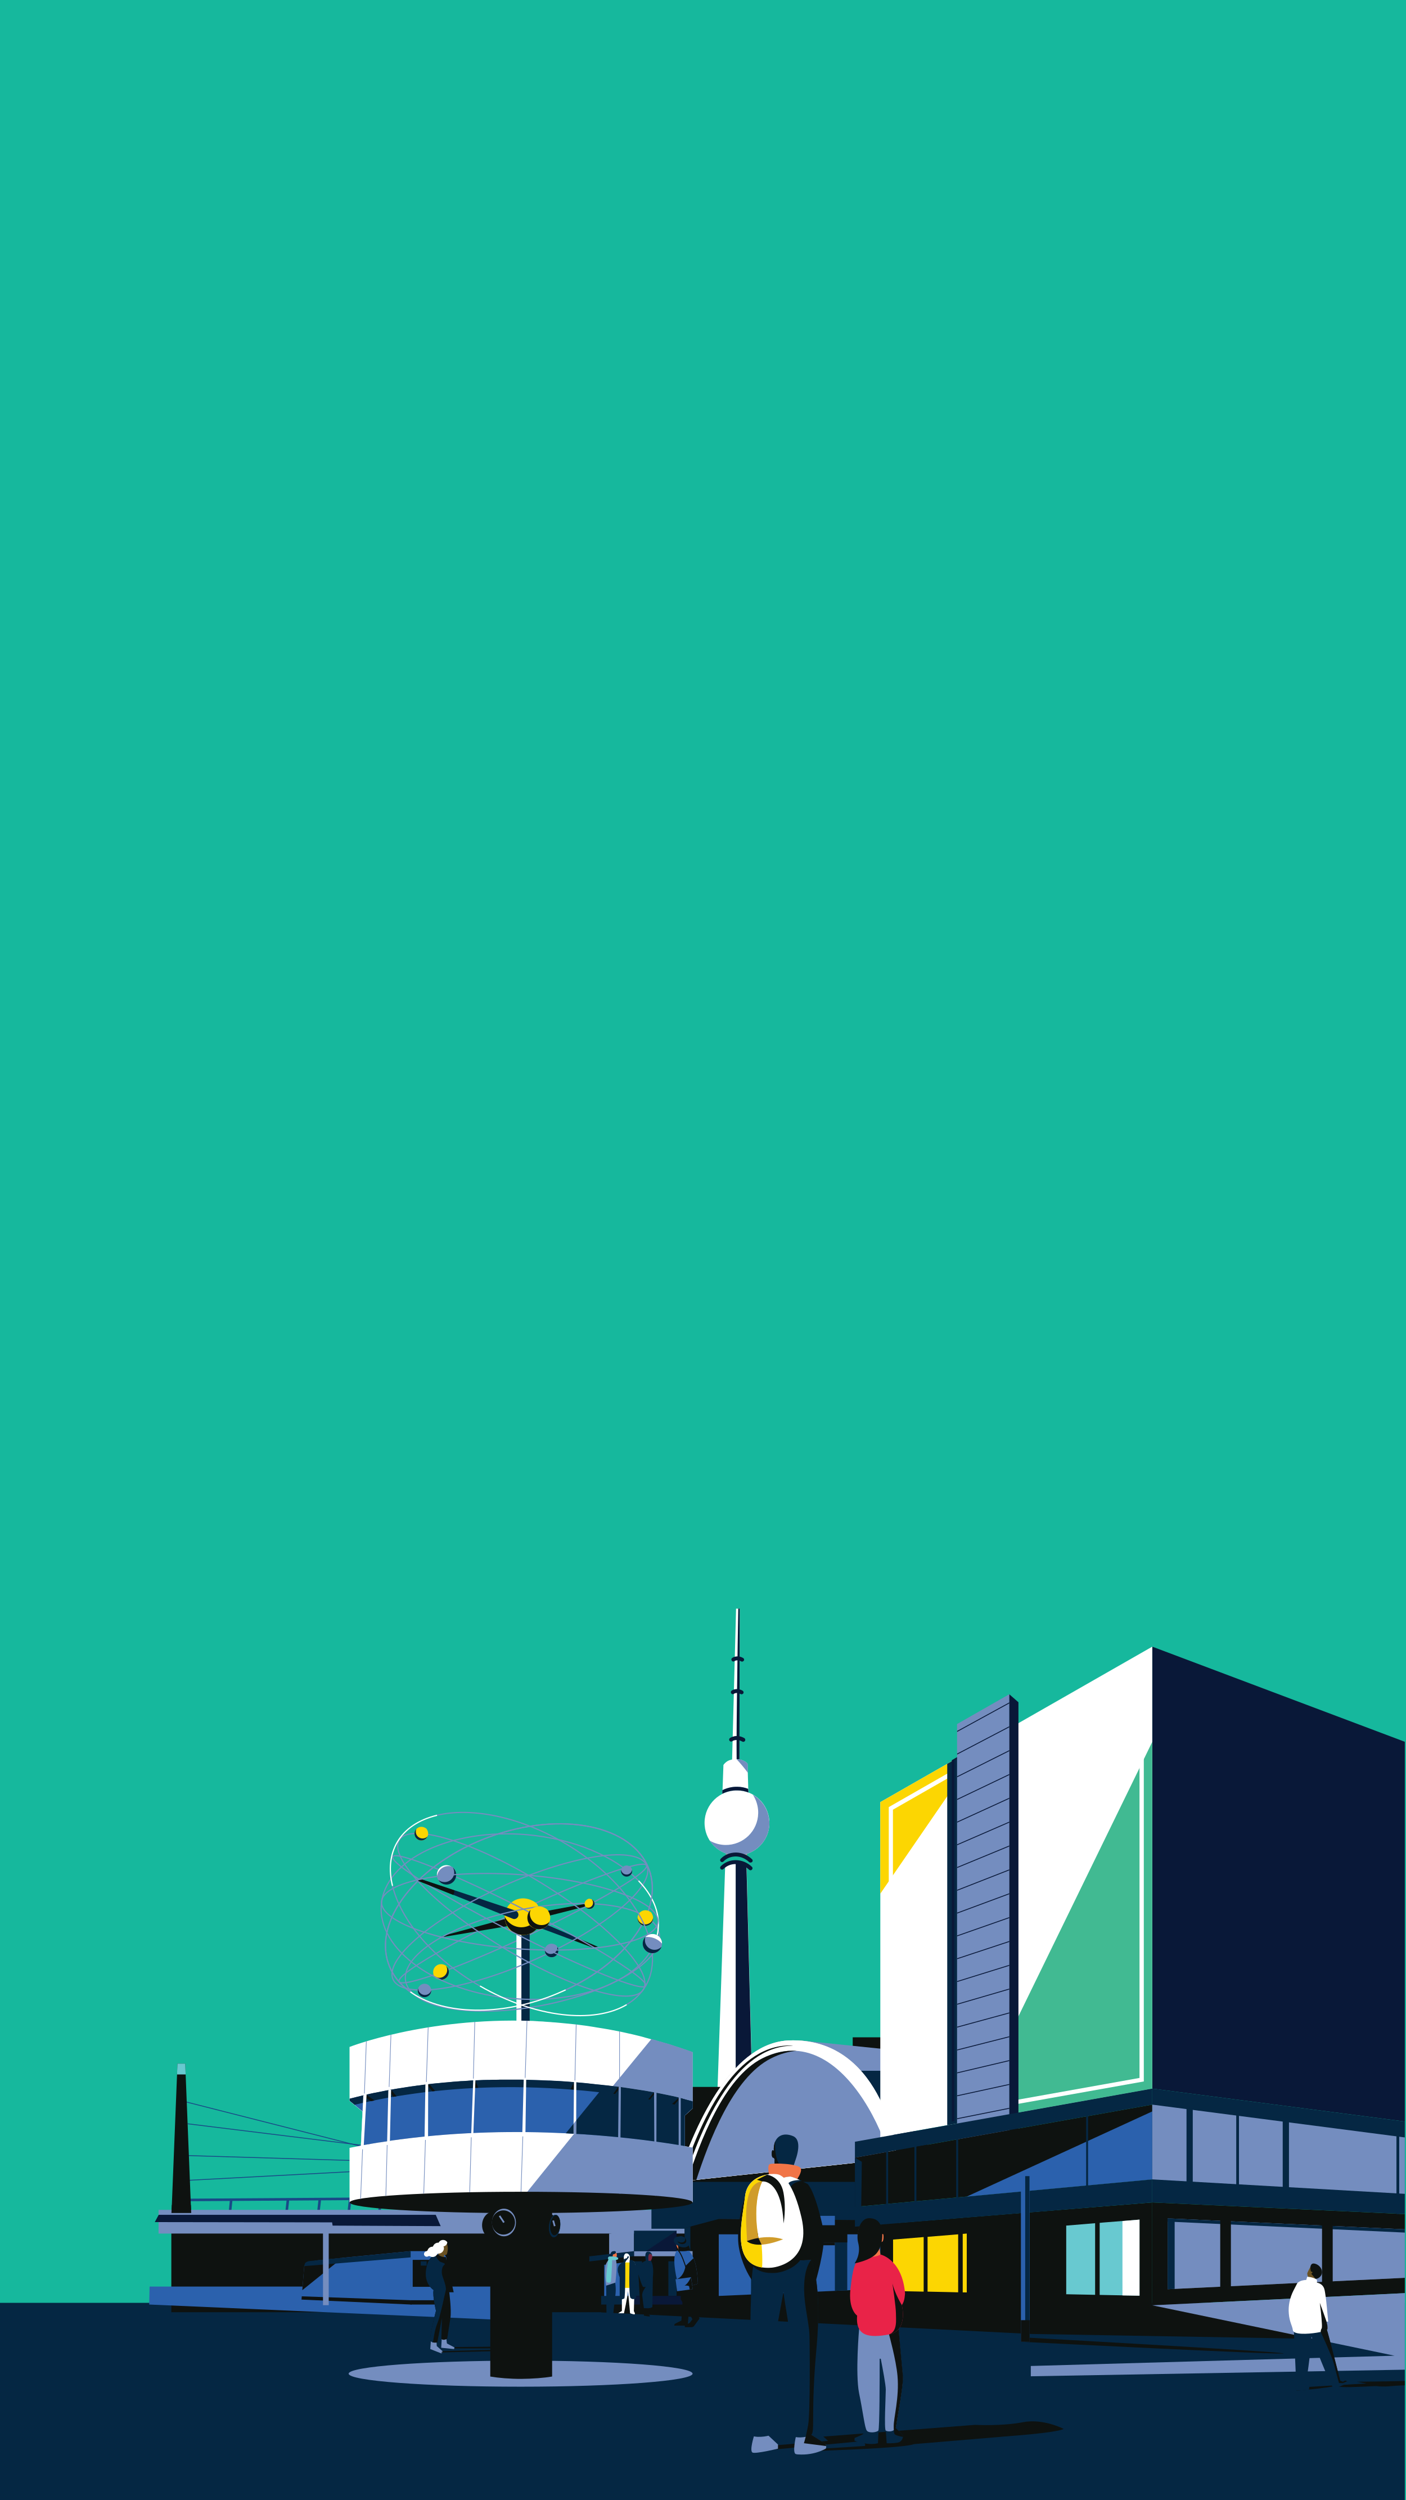 <?xml version="1.0" encoding="utf-8"?>
<!-- Generator: Adobe Illustrator 18.1.1, SVG Export Plug-In . SVG Version: 6.00 Build 0)  -->
<svg version="1.1" id="Layer_1" xmlns="http://www.w3.org/2000/svg" xmlns:xlink="http://www.w3.org/1999/xlink" x="0px" y="0px"
	 viewBox="0 0 1080 1920" enable-background="new 0 0 1080 1920" xml:space="preserve">
<rect x="-0.2" y="-0.4" fill="#16B89D" width="1080.2" height="1920.4"/>
<g>
	<defs>
		<rect id="SVGID_1_" x="0" y="1001" width="1079.1" height="919"/>
	</defs>
	<clipPath id="SVGID_2_">
		<use xlink:href="#SVGID_1_"  overflow="visible"/>
	</clipPath>
	<g clip-path="url(#SVGID_2_)">
		<rect x="-233.8" y="1768.4" fill="#052743" width="1341.5" height="151.6"/>
		<g>
			<g>
				<rect x="131.6" y="1713" fill="#0E1210" width="400.4" height="62.6"/>
			</g>
			<polygon fill="#0E1210" points="885.1,1770.3 1023.7,1796.3 791.8,1792.3 461.8,1775.7 473.2,1760.4 722,1749.8 			"/>
			<polygon fill="#2B61AD" points="114.6,1769.7 400.9,1782.2 400.3,1755.9 114.9,1755.9 			"/>
			<g>
				<path fill="#FFFFFF" d="M580.5,1649.2l-10.7,6l-4.7,2.6l-16.1,9.1l8-232.9c0,0,0-0.1,0.1-0.1c0.4-0.7,2.7-4.2,8.1-4.3h0.2
					c6.2,0.1,8.1,3.5,8.1,3.5l5,194L580.5,1649.2z"/>
				<path fill="#091838" d="M580.5,1649.2l-10.7,6l-4.7,2.6v-228.1h0.2c6.2,0.1,8.1,3.5,8.1,3.5l5,194L580.5,1649.2z"/>
				<path fill="#969595" d="M557.6,1425l0.1-6.5c0,0,2.6-4.2,8.5-3.6c5.9,0.6,7.7,4.6,7.7,4.6l-0.1,5.5c0,0-3.3-1.4-8.1-1.5
					C560.9,1423.3,557.6,1425,557.6,1425z"/>
				<path fill="#FFFFFF" d="M591,1400.3c-0.2,13.8-11.6,24.7-25.3,24.5c-12.9-0.2-23.4-10.2-24.4-22.8c-0.1-0.8-0.1-1.7-0.1-2.6
					c0.2-13.8,11.6-24.7,25.3-24.5c12.9,0.2,23.3,10.2,24.4,22.8C591,1398.5,591,1399.4,591,1400.3z"/>
				<path fill="#748DBF" d="M591,1400.3c-0.2,13.8-11.6,24.7-25.3,24.5c-8.6-0.1-16.1-4.6-20.5-11.3c3.5,2,7.6,3.2,11.9,3.3
					c13.8,0.2,25.1-10.7,25.3-24.5c0-0.9,0-1.7-0.1-2.6c-0.4-4.2-1.8-8.1-4-11.5c6.9,4,11.8,11.2,12.5,19.5
					C591,1398.5,591,1399.4,591,1400.3z"/>
				<polygon fill="#FFFFFF" points="568,1357.2 562.2,1357.1 565.4,1235.3 568.2,1235.4 568,1355 				"/>
				<path fill="#091838" d="M568,1355c-1,0.7-1.7,1.2-1.9,1.2c-1,0.3,0.6-99.8,1-120.9l1.1,0L568,1355z"/>
				<path fill="#FFFFFF" d="M574.9,1376.6c-2.6-1-5.5-1.6-8.4-1.6c-4.2-0.1-8.1,0.9-11.6,2.6l0.8-22.3c0,0,0,0,0.1-0.1
					c0.3-0.4,1.3-1.8,3.2-2.9c0.1,0,0.2-0.1,0.2-0.1c1.4-0.7,3.4-1.3,5.9-1.3c0.2,0,0.4,0,0.6,0c6.5,0.3,8.5,3.5,8.5,3.5l0.2,7
					l0.3,9.5v0l0,1.1L574.9,1376.6z"/>
				<g>
					<path fill="#091838" d="M576.4,1430.3c-0.4,0-0.7-0.1-1-0.4c-2.8-2.7-6.4-4.2-10.1-4.3c-3.7,0-7.1,1.3-9.6,3.9
						c-0.6,0.6-1.5,0.6-2.1,0c-0.6-0.6-0.6-1.5,0-2.1c3.1-3.2,7.2-4.8,11.8-4.8c0,0,0,0,0.1,0c4.5,0.1,8.8,1.9,12.2,5.2
						c0.6,0.6,0.6,1.5,0,2.1C577.3,1430.2,576.9,1430.3,576.4,1430.3z"/>
				</g>
				<path fill="none" d="M554,1354.1c6.4-6.6,17.3-6.4,24.4,0.5"/>
				<g>
					<path fill="#091838" d="M576.4,1436.2c-0.4,0-0.7-0.1-1-0.4c-5.7-5.6-14.6-5.8-19.7-0.5c-0.6,0.6-1.5,0.6-2.1,0
						c-0.6-0.6-0.6-1.5,0-2.1c6.3-6.5,17.1-6.3,24,0.4c0.6,0.6,0.6,1.5,0,2.1C577.2,1436.1,576.8,1436.3,576.4,1436.2z"/>
				</g>
				<path fill="none" d="M561.4,1346.8c0,0,3.8-3,9.3,0.2"/>
				<g>
					<path fill="#091838" d="M570.9,1337.6c-0.2,0-0.5-0.1-0.7-0.2c-4.5-2.5-7.6-0.4-7.7-0.3c-0.7,0.5-1.6,0.4-2.1-0.3
						c-0.5-0.7-0.4-1.6,0.3-2.1c0.2-0.1,4.7-3.5,11,0c0.7,0.4,1,1.3,0.6,2.1C571.9,1337.4,571.4,1337.6,570.9,1337.6z"/>
				</g>
				<g>
					<path fill="#091838" d="M569.6,1301.1c-0.2,0-0.5-0.1-0.7-0.2c-3-1.7-5-0.3-5.1-0.2c-0.7,0.5-1.6,0.4-2.1-0.3
						c-0.5-0.7-0.4-1.6,0.3-2.1c0.1-0.1,3.6-2.7,8.4,0c0.7,0.4,1,1.3,0.6,2.1C570.6,1300.8,570.1,1301.1,569.6,1301.1z"/>
				</g>
				<g>
					<path fill="#091838" d="M570,1276c-0.2,0-0.5-0.1-0.7-0.2c-3.1-1.7-5.1-0.2-5.1-0.2c-0.7,0.5-1.6,0.4-2.1-0.3
						c-0.5-0.7-0.4-1.6,0.3-2.1c0.1-0.1,3.6-2.7,8.4,0c0.7,0.4,1,1.3,0.6,2C571,1275.7,570.5,1276,570,1276z"/>
				</g>
				<path fill="#88D2EB" d="M574.9,1376.5c-2.6-1-5.5-1.6-8.5-1.6c-4.2-0.1-8.1,0.9-11.6,2.6l0.1-2.8c3.5-1.7,7.4-2.7,11.5-2.6
					c2.9,0,5.7,0.6,8.3,1.6L574.9,1376.5z"/>
				<path fill="#091838" d="M574.9,1376.5c-2.6-1-5.5-1.6-8.5-1.6c-4.2-0.1-8.1,0.9-11.6,2.6l0.1-2.8c3.5-1.7,7.4-2.7,11.5-2.6
					c2.9,0,5.7,0.6,8.3,1.6L574.9,1376.5z"/>
			</g>
			<rect x="525.9" y="1646.7" fill="#0E1210" width="186.6" height="36.1"/>
			<g>
				
					<line fill="none" stroke="#194987" stroke-width="1.962" stroke-miterlimit="10" x1="143.4" y1="1689.4" x2="427.6" y2="1687.5"/>
				
					<line fill="none" stroke="#194987" stroke-width="1.962" stroke-miterlimit="10" x1="177.6" y1="1689.2" x2="176.7" y2="1698.2"/>
				
					<line fill="none" stroke="#194987" stroke-width="1.962" stroke-miterlimit="10" x1="221.2" y1="1689" x2="220.2" y2="1698.1"/>
				
					<line fill="none" stroke="#194987" stroke-width="1.962" stroke-miterlimit="10" x1="245.7" y1="1688.5" x2="244.7" y2="1697.6"/>
				<line fill="none" stroke="#194987" stroke-width="1.962" stroke-miterlimit="10" x1="269" y1="1688.7" x2="268" y2="1697.7"/>
				
					<line fill="none" stroke="#194987" stroke-width="1.962" stroke-miterlimit="10" x1="292.6" y1="1688.2" x2="291.6" y2="1697.2"/>
				
					<line fill="none" stroke="#194987" stroke-width="1.962" stroke-miterlimit="10" x1="315.3" y1="1688.2" x2="314.4" y2="1697.3"/>
				
					<line fill="none" stroke="#194987" stroke-width="1.962" stroke-miterlimit="10" x1="399.3" y1="1687.3" x2="398.4" y2="1696.3"/>
			</g>
			<rect x="121.8" y="1697" fill="#748DBF" width="410.3" height="18.2"/>
			<rect x="500.4" y="1675.5" fill="#052743" width="161.1" height="36"/>
			<rect x="452.1" y="1602.6" fill="#0E1210" width="122.7" height="49.8"/>
			<polygon fill="#2B61AD" points="691.2,1705.1 676.2,1757.7 652.1,1758.7 650.8,1758.8 649.5,1758.8 641.3,1759.2 586.4,1761.6 
				576.9,1762 552.1,1763.1 552.1,1704 			"/>
			<rect x="586.4" y="1715.7" fill="#0E1210" width="54.9" height="3.3"/>
			<polygon fill="#0E1210" points="691.2,1705.1 688.1,1715.8 552.1,1715.8 552.1,1704 688.7,1705.1 			"/>
			<rect x="655" y="1564.5" fill="#0E1210" width="44" height="10"/>
			<polygon fill="#748DBF" points="703.2,1576 703.2,1654.5 662,1660.1 628.8,1593.1 615.8,1567 			"/>
			<polygon fill="#052743" points="703.2,1590.2 703.2,1654.5 662,1660.1 628.8,1593.1 628.8,1590.2 			"/>
			<path fill="#CBCACA" d="M688.1,1649.7v7.8l-4.2,0.5L539,1673.5l-11,1.2h0l-8.4,0.9c16.1-50.9,48.9-107.2,86.4-108.7
				C673.9,1563.9,688.1,1649.7,688.1,1649.7z"/>
			<path fill="#CBCACA" d="M688.1,1649.7v7.8l-4.2,0.5L539,1673.5l-11,1.2h0l-8.4,0.9c16.1-50.9,45.1-107.2,86.4-108.7
				C676.2,1564.2,688.1,1649.7,688.1,1649.7z"/>
			<path fill="#FFFFFF" d="M688.1,1649.7v7.8l-4.2,0.5L539,1673.5l-11,1.2h0l-8.4,0.9c16.1-50.9,45.1-107.2,86.4-108.7
				C676.2,1564.2,688.1,1649.7,688.1,1649.7z"/>
			<path fill="#0E1210" d="M607.3,1571c-41.2,1.5-66.8,56.2-83,106.9l-2.6,0.3c16.1-50.9,41.9-105.9,83.2-107.4
				C608.9,1570.7,610.4,1570.9,607.3,1571z"/>
			<path fill="#748DBF" d="M683.9,1657.9c-18.4,2-36.8,4-55.1,5.9c-33.6,3.6-67.2,7.2-100.7,10.8c9.4-28.8,27.7-78.8,57.5-93.9
				c15.8-8,30.4-7.3,43.2-1.2C656.1,1592.4,675.7,1629.7,683.9,1657.9z"/>
			<path fill="#0E1210" d="M612,1574.9c-6.3,0.5-12.9,2.3-19.8,5.8c-29.6,15-47.8,64.2-57.3,93.2c-2.3,0.2-4.6,0.5-6.9,0.7
				c9.4-28.8,27.7-78.8,57.5-93.9C594.9,1576,603.7,1574.3,612,1574.9z"/>
			<g>
				<g>
					<polygon fill="#091838" points="338.5,1709.5 334.7,1700.8 254.7,1700.8 121.9,1700.8 118.9,1706.4 255.1,1706.6 255.5,1709.1 
											"/>
				</g>
			</g>
			<polygon fill="#091838" points="885.1,1264.5 1171.6,1372.4 1171.6,1641.2 885.1,1603.9 			"/>
			<polygon fill="#052743" points="1171.6,1641.2 1171.6,1704.5 1109.2,1701.6 885.1,1691.3 885.1,1603.9 1109.2,1633.1 			"/>
			<polygon fill="#0E1210" points="1171.6,1641.2 1171.6,1704.5 1109.2,1701.6 1109.2,1633.1 			"/>
			<polygon fill="#0E1210" points="676.2,1708.1 676.2,1766.4 885.1,1770.3 885.1,1691.3 			"/>
			<polygon fill="#68C9D0" points="849,1706.6 818.9,1709.1 818.9,1761.8 849,1762.4 875.3,1762.9 875.3,1704.5 			"/>
			<polygon fill="#0E1210" points="818.9,1709.1 818.9,1761.8 742.6,1760.4 742.6,1715.2 			"/>
			<polygon fill="#FFFFFF" points="875.3,1704.5 875.3,1762.9 862.2,1762.7 862.2,1705.6 			"/>
			<polygon fill="#0E1210" points="885.1,1691.3 1171.6,1704.5 1171.6,1756.5 885.1,1770.3 			"/>
			<polygon fill="#4E4F4F" points="1159.8,1715.7 1159.8,1745.3 902.3,1757.7 896.9,1757.9 896.9,1703.6 902.3,1703.8 			"/>
			<polygon fill="#748DBF" points="1159.8,1715.7 1159.8,1745.3 902.3,1757.7 896.9,1757.9 896.9,1703.6 902.3,1703.8 			"/>
			<polygon fill="#052743" points="1159.8,1715.7 1159.8,1718.2 896.9,1706 896.9,1703.6 902.3,1703.8 			"/>
			<rect x="937.3" y="1700.4" fill="#0E1210" width="8.2" height="58.8"/>
			<rect x="1015.5" y="1700.4" fill="#0E1210" width="8.2" height="58.8"/>
			<rect x="1105.1" y="1708.3" fill="#0E1210" width="8.2" height="43"/>
			<polygon fill="#0E1210" points="552.1,1704 552.1,1763.1 525.9,1763.1 525.9,1711 530.3,1709.8 			"/>
			<polygon fill="#0E1210" points="688.7,1705.1 688.1,1707.2 552.1,1707.2 552.1,1704 			"/>
			<rect x="586.4" y="1701.6" fill="#2B61AD" width="54.9" height="7.2"/>
			<polygon fill="#052743" points="530.3,1709.8 530.3,1763.1 525.9,1763.1 525.9,1711 			"/>
			<rect x="487" y="1728.7" fill="#748DBF" width="45" height="3.9"/>
			<rect x="487" y="1763.1" fill="#091838" width="38.9" height="6.6"/>
			<polygon fill="#052743" points="487,1728.7 487,1732.6 452.7,1736.6 452.7,1732.7 			"/>
			<polygon fill="#0E1210" points="487,1732.6 487,1736.5 464.1,1739.1 464.1,1735.3 			"/>
			<polygon fill="#2B61AD" points="487,1736.5 487,1764.4 464.1,1767.1 464.1,1739.2 			"/>
			<rect x="461.8" y="1763.1" fill="#052743" width="25.2" height="6.6"/>
			<polygon fill="#748DBF" points="487,1713 487,1728.7 467.9,1730.9 467.9,1715.3 			"/>
			<rect x="487" y="1736.5" fill="#052743" width="32.7" height="26.5"/>
			<rect x="493.2" y="1733.5" fill="#0E1210" width="20.2" height="29.5"/>
			<rect x="487" y="1713" fill="#052743" width="32.7" height="15.7"/>
			<polygon fill="#091838" points="519.7,1713 496.3,1728.7 519.7,1728.7 			"/>
			<polygon fill="#FCD602" points="709.5,1717.9 709.5,1759.8 686,1759.3 686,1719.8 			"/>
			<polygon fill="#FCD602" points="742.6,1715.2 742.6,1760.4 734.6,1760.3 731.1,1760.2 712.5,1759.8 712.5,1717.7 731.1,1716.2 
				734.6,1715.9 			"/>
			<polygon fill="#052743" points="586.4,1715.8 586.4,1761.6 576.9,1762 576.9,1715.8 			"/>
			<polygon fill="#0E1210" points="586.4,1715.8 586.4,1761.6 583.8,1762 583.8,1715.8 			"/>
			<polygon fill="#052743" points="650.8,1715.8 650.8,1758.8 641.3,1759.2 641.3,1715.8 			"/>
			<polygon fill="#FFFFFF" points="885.1,1264.5 885.1,1603.9 742.8,1629.3 727.6,1632 676.2,1641.2 676.2,1383.9 727.6,1354.5 
				742.8,1345.9 755.8,1338.4 			"/>
			<polygon fill="#FFFFFF" points="875.3,1595.7 741,1619.7 725.9,1622.4 686,1629.5 686,1389.6 732.5,1363.1 747.6,1354.4 
				875.3,1281.4 			"/>
			<polygon fill="#FCD602" points="755.8,1338.4 676.2,1454.2 676.2,1383.9 727.6,1354.5 742.8,1345.9 			"/>
			<polygon fill="#41BA92" points="885.1,1337.6 742.8,1629.3 885.1,1603.9 			"/>
			<path fill="#FFFFFF" d="M746,1351.5l-15.2,8.7l-48.1,27.5v245.6l43.7-7.8l15.2-2.7l137-24.4v-322.7L746,1351.5z M875.3,1595.7
				l-134.3,24l-15.2,2.7l-39.9,7.1v-239.8l46.5-26.6l15.2-8.7l127.7-73V1595.7z"/>
			<polygon fill="#052743" points="742.8,1345.9 742.8,1629.3 727.6,1632 727.6,1354.5 			"/>
			<polygon fill="#091838" points="746.2,1343 746.2,1344.2 733,1351.7 733,1628.8 731.1,1629.2 731.1,1351.7 			"/>
			<polygon fill="#748DBF" points="775.3,1301.1 775.3,1650.4 735.2,1650.4 735.2,1324 			"/>
			<polygon fill="#748DBF" points="775.3,1301.1 775.3,1650.4 735.2,1650.4 735.2,1324 			"/>
			<g>
				<defs>
					<polygon id="SVGID_3_" points="775.3,1301.1 775.3,1650.4 735.2,1650.4 735.2,1324 					"/>
				</defs>
				<clipPath id="SVGID_4_">
					<use xlink:href="#SVGID_3_"  overflow="visible"/>
				</clipPath>
				<g clip-path="url(#SVGID_4_)">
					
						<line fill="none" stroke="#091838" stroke-width="0.654" stroke-miterlimit="10" x1="721" y1="1320.3" x2="790.4" y2="1280.7"/>
					
						<line fill="none" stroke="#091838" stroke-width="0.654" stroke-miterlimit="10" x1="720.6" y1="1337.6" x2="790.6" y2="1299.3"/>
					
						<line fill="none" stroke="#091838" stroke-width="0.654" stroke-miterlimit="10" x1="720.1" y1="1354.9" x2="790.8" y2="1317.9"/>
					
						<line fill="none" stroke="#091838" stroke-width="0.654" stroke-miterlimit="10" x1="719.7" y1="1372.2" x2="791" y2="1336.5"/>
					
						<line fill="none" stroke="#091838" stroke-width="0.654" stroke-miterlimit="10" x1="719.2" y1="1389.5" x2="791.2" y2="1355.1"/>
					
						<line fill="none" stroke="#091838" stroke-width="0.654" stroke-miterlimit="10" x1="718.7" y1="1406.8" x2="791.3" y2="1373.6"/>
					
						<line fill="none" stroke="#091838" stroke-width="0.654" stroke-miterlimit="10" x1="718.3" y1="1424" x2="791.5" y2="1392.2"/>
					
						<line fill="none" stroke="#091838" stroke-width="0.654" stroke-miterlimit="10" x1="717.8" y1="1441.3" x2="791.7" y2="1410.8"/>
					
						<line fill="none" stroke="#091838" stroke-width="0.654" stroke-miterlimit="10" x1="717.3" y1="1458.6" x2="791.9" y2="1429.4"/>
					
						<line fill="none" stroke="#091838" stroke-width="0.654" stroke-miterlimit="10" x1="716.9" y1="1475.9" x2="792.1" y2="1448"/>
					
						<line fill="none" stroke="#091838" stroke-width="0.654" stroke-miterlimit="10" x1="716.4" y1="1493.2" x2="792.3" y2="1466.6"/>
					
						<line fill="none" stroke="#091838" stroke-width="0.654" stroke-miterlimit="10" x1="716" y1="1510.5" x2="792.5" y2="1485.2"/>
					
						<line fill="none" stroke="#091838" stroke-width="0.654" stroke-miterlimit="10" x1="715.5" y1="1527.8" x2="792.7" y2="1503.8"/>
					<line fill="none" stroke="#091838" stroke-width="0.654" stroke-miterlimit="10" x1="715" y1="1545" x2="792.9" y2="1522.3"/>
					
						<line fill="none" stroke="#091838" stroke-width="0.654" stroke-miterlimit="10" x1="714.6" y1="1562.3" x2="793.1" y2="1540.9"/>
					
						<line fill="none" stroke="#091838" stroke-width="0.654" stroke-miterlimit="10" x1="714.1" y1="1579.6" x2="793.2" y2="1559.5"/>
					
						<line fill="none" stroke="#091838" stroke-width="0.654" stroke-miterlimit="10" x1="713.6" y1="1596.9" x2="793.4" y2="1578.1"/>
					
						<line fill="none" stroke="#091838" stroke-width="0.654" stroke-miterlimit="10" x1="713.2" y1="1614.2" x2="793.6" y2="1596.7"/>
					
						<line fill="none" stroke="#091838" stroke-width="0.654" stroke-miterlimit="10" x1="712.7" y1="1631.5" x2="793.8" y2="1615.3"/>
					
						<line fill="none" stroke="#091838" stroke-width="0.654" stroke-miterlimit="10" x1="712.3" y1="1648.7" x2="794" y2="1633.9"/>
				</g>
			</g>
			<polygon fill="#091838" points="782.3,1650.4 775.3,1650.4 775.3,1301.1 782.3,1307.2 			"/>
			<g>
				<polygon fill="#052743" points="885.1,1603.9 885.1,1616.2 656.7,1656.9 656.7,1644.7 				"/>
				<polygon fill="#052743" points="656.7,1694.7 885.1,1673.6 885.1,1691.3 656.7,1709.9 				"/>
				<polygon fill="#0E1210" points="885.1,1616.2 885.1,1673.6 656.7,1694.7 656.7,1656.9 				"/>
				<polygon fill="#2B61AD" points="885.1,1621.4 742.6,1686.8 885.1,1673.6 				"/>
				<polygon fill="#052743" points="661.5,1697 656.7,1697 656.7,1656.9 662,1660.1 				"/>
			</g>
			<polyline fill="#0E1210" points="487,1769.7 479.9,1769.7 479.9,1763.1 487,1763.1 			"/>
			<g>
				<line fill="none" stroke="#194987" stroke-width="0.654" stroke-miterlimit="10" x1="139.3" y1="1613.2" x2="355" y2="1668"/>
				
					<line fill="none" stroke="#194987" stroke-width="0.654" stroke-miterlimit="10" x1="144.1" y1="1630.9" x2="355" y2="1656.9"/>
				
					<line fill="none" stroke="#194987" stroke-width="0.654" stroke-miterlimit="10" x1="143.6" y1="1655.3" x2="304.2" y2="1660.1"/>
				
					<line fill="none" stroke="#194987" stroke-width="0.654" stroke-miterlimit="10" x1="139.3" y1="1674.6" x2="323.3" y2="1664.8"/>
			</g>
			<g>
				<polygon fill="#2B61AD" points="315.4,1728.7 315.4,1769.7 342.8,1769.7 342.8,1733.5 340.2,1728.7 				"/>
				<polygon fill="#2B61AD" points="315.4,1728.7 315.4,1769.7 231.6,1765.9 231.8,1763.4 232.2,1758.7 233.7,1740.3 242.3,1735.9 
					263.1,1733.8 				"/>
				<polygon fill="#0E1210" points="263.1,1733.8 232.2,1758.7 233.7,1740.3 242.3,1735.9 				"/>
				<rect x="317" y="1735.4" fill="#0E1210" width="24.1" height="20.7"/>
				<rect x="315.4" y="1766.4" fill="#0E1210" width="27.4" height="3.3"/>
				<rect x="323.2" y="1736.5" fill="#052743" width="4.5" height="3.3"/>
				<path fill="#052743" d="M315.4,1728.7v4.8l-81.8,6.7l0.8-2.4c1-0.9,2.2-1.4,3.5-1.5L315.4,1728.7z"/>
				<polygon fill="#0E1210" points="316.2,1769.7 315.4,1769.7 231.6,1765.9 231.8,1763.4 315.4,1766.4 				"/>
			</g>
			<g>
				<path fill="#748DBF" d="M532,1822.8c0,5.5-59.1,10-132.1,10c-73,0-132.1-4.5-132.1-10c0-5.5,59.1-10,132.1-10
					C472.9,1812.7,532,1817.2,532,1822.8z"/>
				<g>
					<path fill="#0E1210" d="M454.2,1461.8c-1.3,0.7-2.6,1.4-3.9,2.1l-46.8,11.9c-1.4,0.4-2.8-0.5-3.2-1.9c-0.4-1.4,0.5-2.8,1.9-3.2
						c0.1,0,0.1,0,0.2,0l48.7-9C452.1,1461.8,453.2,1461.8,454.2,1461.8z"/>
					<path fill="none" stroke="#748DBF" stroke-width="0.915" stroke-miterlimit="10" d="M456.1,1460.8c-0.6,0.4-1.3,0.7-1.9,1.1
						c-1.3,0.7-2.6,1.4-3.9,2.1c-13,7-28.1,14.5-44.4,22.2c-43,20.2-80.7,34.5-94.1,36.3c-3,0.4-4.7,0.1-5.2-0.8
						c-0.6-1.2,1.3-3.5,5.1-6.5c12.4-9.9,45.5-28.4,85.6-47.2c1.2-0.5,2.3-1.1,3.5-1.6c50.9-23.7,93.5-38.8,95.8-33.9
						C498.2,1435.6,481.9,1446.7,456.1,1460.8z"/>
					<g>
						<path fill="#FCD602" d="M343.4,1510.2c4.4,6.3-2.5,13.2-8.8,8.8c-0.2-0.1-0.4-0.3-0.5-0.5c-4.4-6.3,2.5-13.2,8.8-8.8
							C343.1,1509.8,343.2,1510,343.4,1510.2z"/>
						<path fill="#052743" d="M344.8,1514.3c0,3.3-2.7,6-6,6c-2.2,0-4.1-1.2-5.2-2.9c1.1,0.9,2.4,1.4,3.9,1.4c3.3,0,6-2.7,6-6
							c0-1.1-0.3-2.2-0.9-3.1C343.9,1510.8,344.8,1512.5,344.8,1514.3z"/>
					</g>
					<rect x="396.7" y="1485.1" fill="#FFFFFF" width="10.2" height="69.7"/>
					<path fill="#0E1210" d="M404,1476.7c-0.1,0-0.2,0.1-0.3,0.1l-62.3,10.5l-2.8,0.5c0.5-0.3,1-0.6,1.5-0.8
						c-0.3-0.1-0.6-0.1-0.9-0.2l2.7-0.7l60.3-16.3c1.9-0.5,3.9,0.6,4.4,2.5C407,1474.2,405.9,1476.2,404,1476.7z"/>
					<path fill="#0E1210" d="M459.3,1495c-1.3,0.2-2.9,0.3-4.3,0.5l-14.7-5.5c1.1-0.6,2.2-1.2,3.2-1.8L459.3,1495z"/>
					<path fill="#052743" d="M443.5,1488.2c-1.1,0.6-2.1,1.2-3.2,1.8l-41.6-15.5c-1.4-0.5-2.1-2-1.6-3.3c0.5-1.4,2-2.1,3.3-1.6
						c0,0,0.1,0,0.1,0L443.5,1488.2z"/>
					<rect x="400.5" y="1485.1" fill="#052743" width="6.4" height="69.7"/>
					<path fill="#FCD602" d="M412.5,1462.1c10.5,14.7-5.7,31-20.5,20.5c-0.4-0.3-0.7-0.6-1-1c-10.5-14.7,5.7-30.9,20.5-20.5
						C411.9,1461.4,412.2,1461.7,412.5,1462.1z"/>
					<path fill="#0E1210" d="M415.9,1471.8c0,7.8-6.3,14.1-14.1,14.1c-7.8,0-14.1-6.3-14.1-14.1v0c2.2,4.8,7.1,8.2,12.8,8.2
						c7.7,0,14-6.3,14.1-14C415.4,1467.8,415.9,1469.7,415.9,1471.8z"/>
					<path fill="#052743" d="M398.1,1471.4c-0.6,1.7-2.4,2.7-4.1,2.1c-0.1,0-0.1,0-0.2-0.1l-72.8-29.2c0.5-0.5,1-1,1.5-1.5
						l73.5,24.5C397.7,1467.8,398.6,1469.7,398.1,1471.4z"/>
					<path fill="none" stroke="#748DBF" stroke-width="0.915" stroke-miterlimit="10" d="M434.5,1528.1
						c47.2-21.9,75.4-61.3,64.1-92.4c-12.4-34-67.2-45.3-122.4-25.2c-21.5,7.8-39.9,19.3-53.7,32.4c-0.5,0.5-1,1-1.5,1.5
						c-20.4,20.2-29.8,43.9-22.4,64.2c3.1,8.5,8.8,15.6,16.6,21.1"/>
					<path fill="none" stroke="#748DBF" stroke-width="0.915" stroke-miterlimit="10" d="M496.8,1432.5c6.9,15.5-31,47.6-84.9,71.8
						c-53.8,24.1-103.1,31.2-110,15.7c-6.9-15.5,31-47.6,84.9-71.8C440.6,1424.1,489.8,1417.1,496.8,1432.5z"/>
					<g>
						<path fill="#748DBF" d="M427.6,1494.2c3.9,5.5-2.1,11.6-7.6,7.6c-0.2-0.1-0.3-0.3-0.4-0.4c-3.8-5.5,2.2-11.4,7.6-7.6
							C427.4,1493.9,427.5,1494,427.6,1494.2z"/>
						<path fill="#052743" d="M428.9,1497.8c0,2.9-2.3,5.2-5.2,5.2c-2.8,0-5.1-2.2-5.2-5.1c0.9,1.5,2.6,2.6,4.5,2.6
							c2.9,0,5.2-2.3,5.2-5.2c0-0.1,0-0.1,0-0.2C428.6,1495.9,428.9,1496.8,428.9,1497.8z"/>
					</g>
					<path fill="none" stroke="#748DBF" stroke-width="0.915" stroke-miterlimit="10" d="M415.9,1540.1c-52.9,10-99,2.1-104.1-17.7
						c-0.1-0.3-0.2-0.6-0.2-0.9c-0.4-2.1-0.3-4.2,0.2-6.4c2.1-9.1,11.9-18.7,26.8-27.2c0.5-0.3,1-0.6,1.5-0.8
						c0.6-0.3,1.2-0.6,1.7-0.9c15.6-8.3,36.1-15.4,59.1-19.9c0.4-0.1,0.7-0.1,1.1-0.2c17.5-3.3,34.3-4.7,49.1-4.3
						c1.1,0,2.1,0.1,3.2,0.1c1.2,0.1,2.4,0.1,3.6,0.2h0c23.4,1.6,40.8,7.8,46.6,17.7c0.9,1.5,1.5,3.2,1.9,4.9
						C510.1,1505.1,469.7,1529.9,415.9,1540.1z"/>
					<path fill="none" stroke="#748DBF" stroke-width="0.915" stroke-miterlimit="10" d="M494.2,1527.8
						c-8.3,13.6-57-1.1-108.8-32.8c-51.8-31.7-87-68.4-78.7-82c8.3-13.6,57,1.1,108.8,32.8C467.2,1477.5,502.5,1514.2,494.2,1527.8z
						"/>
					<path fill="none" stroke="#748DBF" stroke-width="0.915" stroke-miterlimit="10" d="M496,1525c-2.5,4.8-47.9-13.5-101.6-40.9
						c-53.6-27.4-95.1-53.5-92.7-58.3c2.5-4.8,47.9,13.5,101.6,40.9C456.9,1494.1,498.4,1520.2,496,1525z"/>
					<g>
						<path fill="#748DBF" d="M348.7,1434.7c5.4,7.7-3,16.2-10.8,10.7c-0.2-0.2-0.4-0.4-0.6-0.6c-5.5-7.7,3-16.2,10.8-10.7
							C348.3,1434.3,348.5,1434.5,348.7,1434.7z"/>
						<path fill="#FFFFFF" d="M346.7,1433.3c-0.7-0.2-1.4-0.3-2.2-0.3c-4.5,0-8.2,3.4-8.8,7.7c0-0.3-0.1-0.7-0.1-1
							c0-4.1,3.3-7.4,7.4-7.4C344.4,1432.4,345.6,1432.7,346.7,1433.3z"/>
						<path fill="#052743" d="M350.4,1439.8c0,4.1-3.3,7.4-7.4,7.4c-2.7,0-5-1.4-6.3-3.6c1.3,1.1,2.9,1.7,4.8,1.7
							c4.1,0,7.4-3.3,7.4-7.4c0-1.4-0.4-2.7-1.1-3.8C349.4,1435.5,350.4,1437.5,350.4,1439.8z"/>
					</g>
					<path fill="none" stroke="#748DBF" stroke-width="0.915" stroke-miterlimit="10" d="M502.8,1492.5
						c-11.8,28.4-57,46.7-109,42.2c-58.8-5.1-103.9-37.4-100.9-72.1c3-34.7,53.1-58.7,111.8-53.7c36.7,3.2,68.1,17,85.8,35.4"/>
					<path fill="none" stroke="#FFFFFF" stroke-width="0.915" stroke-miterlimit="10" d="M490.5,1444.3
						c10.6,11,16.3,23.7,15.1,36.7c-0.3,4-1.3,7.8-2.8,11.5"/>
					<path fill="none" stroke="#748DBF" stroke-width="0.915" stroke-miterlimit="10" d="M315.2,1529.6
						c-7.7-5.5-13.5-12.6-16.6-21.1c-12.4-34,22.4-77.9,77.6-98c55.2-20.1,110-8.8,122.4,25.2c11.3,31.2-16.8,70.6-64.1,92.4"/>
					<path fill="none" stroke="#FFFFFF" stroke-width="0.915" stroke-miterlimit="10" d="M434.5,1528.1c-4.4,2-8.9,3.9-13.5,5.6
						c-41.4,15.1-82.6,12.5-105.8-4.1"/>
					<g>
						<path fill="#FCD602" d="M500.3,1468.8c4.4,6.2-2.4,13.1-8.7,8.7c-0.2-0.1-0.4-0.3-0.5-0.5c-4.4-6.2,2.5-13.1,8.7-8.7
							C500,1468.4,500.1,1468.6,500.3,1468.8z"/>
						<path fill="#052743" d="M501.7,1472.9c0,3.3-2.7,6-6,6c-3.3,0-6-2.7-6-6c0-0.2,0-0.4,0-0.5c0.3,3,2.8,5.4,6,5.4
							c3.1,0,5.7-2.4,6-5.4C501.7,1472.5,501.7,1472.7,501.7,1472.9z"/>
					</g>
					<path fill="none" stroke="#748DBF" stroke-width="0.915" stroke-miterlimit="10" d="M368.6,1525.1
						c-36-20.8-60.7-50.4-67.1-76.9"/>
					<path fill="none" stroke="#FFFFFF" stroke-width="0.915" stroke-miterlimit="10" d="M481.4,1539.4
						c-25.2,14.9-70.4,10.1-112.7-14.3"/>
					<path fill="none" stroke="#748DBF" stroke-width="0.915" stroke-miterlimit="10" d="M335.6,1394c25.9-6.2,62.3,0.7,96.8,20.6
						c52.7,30.4,81.2,79.8,63.6,110.3c-3.5,6-8.4,10.8-14.6,14.4"/>
					<path fill="none" stroke="#FFFFFF" stroke-width="0.915" stroke-miterlimit="10" d="M301.5,1448.2c-3-12.2-2-23.8,3.6-33.5
						c6.1-10.5,16.9-17.4,30.6-20.7"/>
					<g>
						<path fill="#748DBF" d="M331.4,1529.2c-1.6,6.4-9.9,5.9-10.6-0.7c0-0.2,0-0.4,0-0.6c1.6-6.4,9.9-5.9,10.6,0.7
							C331.5,1528.8,331.4,1529,331.4,1529.2z"/>
						<path fill="#052743" d="M329.5,1532.4c-2.2,1.9-5.4,1.7-7.3-0.5c-1.2-1.4-1.6-3.3-1-5c0,1.2,0.4,2.4,1.3,3.3
							c1.9,2.2,5.2,2.4,7.3,0.5c0.7-0.6,1.2-1.5,1.5-2.3C331.3,1529.9,330.7,1531.4,329.5,1532.4z"/>
					</g>
					<g>
						<path fill="#748DBF" d="M484.6,1433.9c3.1,4.4-1.7,9.3-6.2,6.2c-0.1-0.1-0.3-0.2-0.4-0.4c-3-4.4,1.7-9.2,6.2-6.2
							C484.4,1433.6,484.5,1433.8,484.6,1433.9z"/>
						<path fill="#052743" d="M485.6,1436.8c0,2.4-1.9,4.3-4.3,4.3c-2.3,0-4.3-1.9-4.3-4.3c0-0.3,0-0.5,0.1-0.8
							c0.4,2,2.1,3.5,4.2,3.5c2.1,0,3.8-1.5,4.2-3.5C485.6,1436.3,485.6,1436.6,485.6,1436.8z"/>
					</g>
					<g>
						<path fill="#FCD602" d="M452.7,1458.1c4.8,0.3,5.5,6.5,0.8,7.8c-0.2,0-0.3,0.1-0.5,0c-4.8-0.4-5.4-6.4-0.8-7.8
							C452.4,1458.1,452.6,1458.1,452.7,1458.1z"/>
						<path fill="#052743" d="M455.3,1459.1c1.6,1.3,1.9,3.7,0.5,5.4c-1.3,1.6-3.7,1.9-5.4,0.5c-0.2-0.1-0.3-0.3-0.5-0.5
							c1.6,0.9,3.6,0.5,4.8-0.9c1.2-1.5,1.1-3.5-0.1-4.9C454.9,1458.8,455.1,1458.9,455.3,1459.1z"/>
					</g>
					<g>
						<path fill="#FCD602" d="M327.7,1404.5c3.8,5.4-2.2,11.4-7.6,7.6c-0.2-0.1-0.3-0.3-0.4-0.4c-3.9-5.5,2.2-11.5,7.6-7.6
							C327.4,1404.2,327.6,1404.3,327.7,1404.5z"/>
						<path fill="#052743" d="M328.4,1410.2c-0.8,1.8-2.7,3.1-4.8,3.1c-2.9,0-5.2-2.3-5.2-5.2c0-1.4,0.5-2.7,1.4-3.6
							c-0.3,0.6-0.4,1.4-0.4,2.1c0,2.9,2.3,5.2,5.2,5.2C326.1,1411.8,327.5,1411.2,328.4,1410.2z"/>
					</g>
					<g>
						<path fill="#748DBF" d="M506.8,1487.4c5.5,7.7-3,16.2-10.8,10.8c-0.2-0.2-0.4-0.4-0.6-0.6c-5.4-7.7,3-16.2,10.8-10.8
							C506.4,1487,506.6,1487.2,506.8,1487.4z"/>
						<path fill="#FFFFFF" d="M508.5,1492.5c-2.8-3.1-6.8-5.1-11.3-5.1c-0.5,0-1,0-1.5,0.1c1.4-1.4,3.3-2.3,5.4-2.3
							C505.2,1485.1,508.5,1488.4,508.5,1492.5z"/>
						<path fill="#052743" d="M508.1,1495c-1,2.9-3.8,4.9-7,4.9c-4.1,0-7.4-3.3-7.4-7.4c0-2,0.8-3.8,2.1-5.1
							c-0.3,0.8-0.4,1.6-0.4,2.5c0,4.1,3.3,7.4,7.4,7.4C504.9,1497.3,506.7,1496.4,508.1,1495z"/>
					</g>
					<g>
						<path fill="#FCD602" d="M420.6,1466.7c6.5,9.2-3.6,19.3-12.7,12.7c-0.3-0.2-0.5-0.4-0.7-0.7c-6.4-9.2,3.6-19.2,12.7-12.7
							C420.2,1466.2,420.4,1466.5,420.6,1466.7z"/>
						<path fill="#0E1210" d="M422.1,1475.7c-1.2,3.4-4.4,5.8-8.2,5.8c-4.8,0-8.8-3.9-8.8-8.8c0-2.4,0.9-4.5,2.4-6.1
							c-0.3,0.9-0.5,1.9-0.5,2.9c0,4.8,3.9,8.8,8.8,8.8C418.3,1478.4,420.6,1477.4,422.1,1475.7z"/>
					</g>
					<path fill="#0E1210" d="M349.1,1451.7c-0.1,1.1-0.3,2.3-0.9,3.5l-27.2-10.9c0.5-0.5,1-1,1.5-1.5L349.1,1451.7z"/>
				</g>
				<g>
					<path fill="#FFFFFF" d="M526,1624.6v23.5c2.3,0.4,4.3,0.8,6.1,1.1v42.1H268.5v-41.9c2.9-0.6,5.8-1.1,8.7-1.7l1.2-26.2l-6.1-5
						l-3.8-3.1v-41.5c0,0,57.8-22.8,140.1-20c0.6,0,1.2,0,1.8,0.1c0.5,0,0.9,0,1.4,0.1c0.6,0,1.1,0,1.6,0.1c0.8,0,1.6,0.1,2.3,0.1
						c0.9,0,1.9,0.1,2.8,0.2c1.5,0.1,2.9,0.2,4.4,0.3c0.3,0,0.6,0,0.9,0.1c2,0.1,4.1,0.3,6.2,0.5c0.7,0.1,1.4,0.1,2.1,0.2
						c0.7,0.1,1.4,0.1,2.1,0.2c2.3,0.2,4.6,0.5,7,0.7c0.9,0.1,1.7,0.2,2.6,0.3c4,0.5,8,1,12.1,1.7c0.5,0.1,1.1,0.2,1.7,0.3
						c2.5,0.4,4.9,0.8,7.4,1.2c0.8,0.1,1.6,0.3,2.4,0.4c2.8,0.5,5.6,1.1,8.4,1.6c1.2,0.3,2.5,0.5,3.7,0.8c1,0.2,2.1,0.5,3.1,0.7
						c2.3,0.5,4.6,1,6.9,1.6c1.8,0.4,3.6,0.9,5.4,1.4c0.1,0,0.2,0,0.2,0.1c0.8,0.2,1.5,0.4,2.3,0.6c0.8,0.2,1.7,0.5,2.5,0.7
						c0.1,0,0.3,0.1,0.4,0.1c1,0.3,2.1,0.6,3.1,0.9c1,0.3,2,0.6,3.1,0.9c0.2,0,0.3,0.1,0.5,0.1c1.1,0.3,2.2,0.7,3.4,1
						c0.3,0.1,0.5,0.2,0.8,0.2c1,0.3,2,0.6,3,0.9c0.9,0.3,1.8,0.6,2.7,0.9c2.7,0.9,5.4,1.8,8.2,2.7c1.1,0.4,2.2,0.8,3.2,1.1
						c0.1,0,0.2,0.1,0.3,0.1c1.1,0.4,2.3,0.8,3.4,1.2v43.2l-0.2,0.2L526,1624.6z"/>
					<path fill="#748DBF" d="M526,1624.6v23.5c2.3,0.4,4.3,0.8,6.1,1.1v41.5H398.9c16.3-20.3,69.3-85.9,101.5-124.9
						c1,0.3,2.1,0.6,3.1,0.9c1,0.3,2,0.6,3.1,0.9c0.2,0,0.3,0.1,0.5,0.1c1.1,0.3,2.2,0.7,3.4,1c0.3,0.1,0.5,0.2,0.8,0.2
						c1,0.3,2,0.6,3,0.9c0.9,0.3,1.8,0.6,2.7,0.9c2.7,0.9,5.4,1.8,8.2,2.7c1.1,0.4,2.2,0.8,3.2,1.1c0.1,0,0.2,0.1,0.3,0.1
						c1.1,0.4,2.3,0.8,3.4,1.2v43.2l-0.2,0.2L526,1624.6z"/>
					<path fill="#CBCACA" d="M532,1613.7v5.3l-0.2,0.2l-5.8,5.3v23.5c-1.2-0.2-2.6-0.4-3.9-0.7c-0.4-0.1-0.7-0.1-1.1-0.2
						c-0.1,0-0.2,0-0.3,0c-37.5-6.2-122-16.6-214.7-4c-1.1,0.1-2.1,0.3-3.2,0.4c-1.1,0.1-2.1,0.3-3.2,0.5c-2.6,0.4-5.2,0.8-7.8,1.2
						c0,0-0.1,0-0.1,0c-0.1,0-0.1,0-0.2,0l0,0c-1.8,0.3-3.6,0.6-5.4,0.9c-0.7,0.1-1.4,0.2-2.1,0.4c-0.5,0.1-1,0.2-1.4,0.2
						c-0.8,0.1-1.5,0.3-2.3,0.4c-1,0.2-1.9,0.3-2.9,0.5l1.2-26.2l-6.1-5l-3.8-3.1v-1.6c1.4-0.3,2.7-0.7,4.1-1
						c1.1-0.3,2.2-0.5,3.3-0.8c0.2-0.1,0.5-0.1,0.8-0.2c0.2-0.1,0.4-0.1,0.7-0.2c1-0.2,1.9-0.4,2.9-0.7c0,0,0,0,0,0
						c0.4-0.1,0.9-0.2,1.3-0.3c0,0,0,0,0,0c0.3-0.1,0.7-0.1,1-0.2h0c0.7-0.2,1.4-0.3,2.2-0.5c1.3-0.3,2.7-0.6,4-0.8
						c1.3-0.3,2.7-0.5,4-0.8h0c1.3-0.3,2.7-0.5,4-0.8c1.1-0.2,2.3-0.4,3.4-0.6c0.1,0,0.2,0,0.3-0.1c0,0,0.1,0,0.1,0
						c0.2,0,0.5-0.1,0.7-0.1c1.2-0.2,2.3-0.4,3.5-0.6c1.3-0.2,2.6-0.4,3.9-0.6c1.3-0.2,2.5-0.4,3.8-0.6c1.3-0.2,2.6-0.4,4-0.6
						c0.3,0,0.6-0.1,0.9-0.1c0.9-0.1,1.8-0.3,2.7-0.4c0.3,0,0.5-0.1,0.8-0.1c0.1,0,0.2,0,0.3,0c1.2-0.2,2.3-0.3,3.5-0.5
						c1.3-0.2,2.6-0.3,3.9-0.5c2.5-0.3,5.1-0.6,7.6-0.8c0.1,0,0.2,0,0.2,0c2.5-0.3,5-0.5,7.5-0.7c2.7-0.3,5.4-0.5,8.1-0.7
						c0,0,0,0,0.1,0c1.2-0.1,2.3-0.2,3.5-0.2c0.5,0,1-0.1,1.6-0.1c0.9-0.1,1.8-0.1,2.7-0.2c0.9-0.1,1.8-0.1,2.7-0.2
						c0.9,0,1.8-0.1,2.7-0.1c0.9,0,1.8-0.1,2.7-0.1c2.1-0.1,4.2-0.2,6.3-0.2c0.4,0,0.9,0,1.3,0c1.8-0.1,3.6-0.1,5.3-0.1
						c1,0,2,0,2.9-0.1c1,0,1.9,0,2.9,0h0c0.9,0,1.9,0,2.9,0c3.4,0,6.8,0,10.1,0c1.2,0,2.4,0,3.6,0.1c1.2,0,2.4,0,3.6,0.1
						c1.2,0,2.4,0.1,3.6,0.1c3.6,0.1,7.1,0.2,10.5,0.4c0.3,0,0.6,0,0.8,0c2.2,0.1,4.3,0.2,6.4,0.3c2.1,0.1,4.2,0.3,6.3,0.4
						c0.4,0,0.8,0.1,1.2,0.1c1.8,0.1,3.5,0.3,5.2,0.4c0.4,0,0.7,0.1,1.1,0.1c5.2,0.4,10.3,0.9,15.2,1.5c1,0.1,2,0.2,2.9,0.3
						c0.4,0,0.7,0.1,1.1,0.1c1.2,0.1,2.5,0.3,3.7,0.4c0.4,0,0.8,0.1,1.2,0.1c1.9,0.2,3.8,0.5,5.7,0.7c1,0.1,2.1,0.3,3.1,0.4
						c0.1,0,0.2,0,0.3,0c0.5,0.1,1,0.1,1.5,0.2c1.9,0.3,3.7,0.5,5.5,0.8c1.8,0.3,3.5,0.5,5.2,0.8c0.4,0.1,0.8,0.1,1.3,0.2
						c0.4,0.1,0.9,0.1,1.3,0.2c0.9,0.1,1.7,0.3,2.6,0.4c0.4,0.1,0.8,0.1,1.3,0.2c0.2,0,0.5,0.1,0.7,0.1c1.8,0.3,3.5,0.6,5.2,0.9
						c0.8,0.1,1.6,0.3,2.3,0.4c0.2,0,0.3,0.1,0.5,0.1c2.4,0.5,4.8,0.9,7,1.4c1,0.2,2.1,0.4,3,0.6c0.6,0.1,1.3,0.3,1.9,0.4
						c1,0.2,1.9,0.4,2.9,0.6c1.3,0.3,2.6,0.6,3.9,0.9c0.1,0,0.1,0,0.2,0C525.4,1612,528.9,1612.9,532,1613.7z"/>
					<path fill="#2B61AD" d="M532,1613.7v5.3l-0.2,0.2l-5.8,5.3v23.5c-1.2-0.2-2.6-0.4-3.9-0.7c-0.4-0.1-0.7-0.1-1.1-0.2
						c-0.1,0-0.2,0-0.3,0c-19-3.1-49.3-7.1-86.1-8.9c-37-1.8-80.5-1.4-125.8,4.5c-1,0.1-1.9,0.2-2.9,0.4c-1.1,0.1-2.1,0.3-3.2,0.4
						c-1.1,0.1-2.1,0.3-3.2,0.5c-2.6,0.4-5.2,0.8-7.8,1.2c0,0-0.1,0-0.1,0c-0.1,0-0.1,0-0.2,0l0,0c-1.8,0.3-3.6,0.6-5.4,0.9
						c-0.7,0.1-1.4,0.2-2.1,0.4c-0.5,0.1-1,0.2-1.4,0.2c-0.8,0.1-1.5,0.3-2.3,0.4c-1,0.2-1.9,0.3-2.9,0.5l1.2-26.2l-6.1-5l-3.8-3.1
						v-1.6c1.4-0.3,2.7-0.7,4.1-1c0.5-0.1,1-0.3,1.5-0.4c0.6-0.1,1.2-0.3,1.8-0.4c0.2-0.1,0.5-0.1,0.8-0.2c0.2-0.1,0.4-0.1,0.7-0.2
						c1-0.2,1.9-0.4,2.9-0.7c0,0,0,0,0,0c0.4-0.1,0.9-0.2,1.3-0.3h0c0.3-0.1,0.7-0.1,1-0.2h0c0.7-0.2,1.4-0.3,2.2-0.5
						c1.3-0.3,2.7-0.6,4-0.8c1.3-0.3,2.7-0.5,4-0.8h0c1.3-0.3,2.7-0.5,4-0.8c1.1-0.2,2.3-0.4,3.4-0.6c0.1,0,0.2,0,0.3-0.1
						c0,0,0.1,0,0.1,0c0.2,0,0.5-0.1,0.7-0.1c1.2-0.2,2.3-0.4,3.5-0.6c1.3-0.2,2.6-0.4,3.9-0.6c1.3-0.2,2.5-0.4,3.8-0.6
						c1.3-0.2,2.6-0.4,4-0.6c0.3,0,0.6-0.1,0.9-0.1c0.9-0.1,1.8-0.3,2.7-0.4c0.3,0,0.5-0.1,0.8-0.1c0.1,0,0.2,0,0.3,0
						c1.2-0.2,2.4-0.3,3.5-0.5c1.3-0.2,2.6-0.3,3.9-0.5c2.5-0.3,5-0.6,7.6-0.8c0.1,0,0.2,0,0.2,0c2.5-0.3,5-0.5,7.5-0.7
						c2.7-0.3,5.4-0.5,8.1-0.7c0,0,0,0,0.1,0c1.2-0.1,2.3-0.2,3.5-0.2c0.5,0,1-0.1,1.6-0.1c0.9-0.1,1.8-0.1,2.7-0.2
						c0.9-0.1,1.8-0.1,2.7-0.2c0.9,0,1.8-0.1,2.7-0.1c0.9,0,1.8-0.1,2.7-0.1c2.1-0.1,4.2-0.2,6.3-0.2c0.4,0,0.9,0,1.3,0
						c1.8-0.1,3.6-0.1,5.3-0.1c1,0,2,0,2.9-0.1c1,0,1.9,0,2.9,0h0c1,0,1.9,0,2.9,0c3.4,0,6.8,0,10.1,0c1.2,0,2.4,0,3.6,0.1
						c1.2,0,2.4,0,3.6,0.1c1.2,0,2.4,0.1,3.6,0.1c3.6,0.1,7.1,0.2,10.5,0.4c0.3,0,0.6,0,0.8,0c2.2,0.1,4.3,0.2,6.4,0.3
						c2.1,0.1,4.2,0.3,6.3,0.4c0.4,0,0.8,0.1,1.2,0.1c1.8,0.1,3.5,0.3,5.2,0.4c0.4,0,0.7,0.1,1.1,0.1c5.2,0.4,10.3,0.9,15.2,1.5
						c1,0.1,2,0.2,2.9,0.3c0.4,0,0.7,0.1,1.1,0.1c1.1,0.1,2.1,0.3,3.2,0.4c0.2,0,0.3,0,0.5,0.1c0.4,0,0.8,0.1,1.2,0.1
						c1.9,0.2,3.8,0.5,5.7,0.7c1,0.1,2.1,0.3,3.1,0.4c0.1,0,0.2,0,0.3,0c0.5,0.1,1,0.1,1.5,0.2c1.9,0.3,3.7,0.5,5.5,0.8
						c1.8,0.3,3.5,0.5,5.2,0.8c0.4,0.1,0.8,0.1,1.3,0.2c0.4,0.1,0.9,0.1,1.3,0.2c0.9,0.1,1.7,0.3,2.6,0.4c0.4,0.1,0.8,0.1,1.3,0.2
						c0.2,0,0.5,0.1,0.7,0.1c1.8,0.3,3.5,0.6,5.2,0.9c0.8,0.1,1.6,0.3,2.3,0.4c0.2,0,0.3,0.1,0.5,0.1c2.4,0.5,4.8,0.9,7,1.4
						c1,0.2,2.1,0.4,3,0.6c0.6,0.1,1.3,0.3,1.9,0.4c1,0.2,1.9,0.4,2.9,0.6c1.3,0.3,2.6,0.6,3.9,0.9c0.1,0,0.1,0,0.2,0
						C525.4,1612,528.9,1612.9,532,1613.7z"/>
					<path fill="#052743" d="M532,1613.7v5.3l-0.2,0.2l-5.8,5.3v23.5c-1.2-0.2-2.6-0.4-3.9-0.7c-0.4-0.1-0.7-0.1-1.1-0.2
						c-0.1,0-0.2,0-0.3,0c-19-3.1-49.3-7.1-86.1-8.9c9.7-12,20-24.6,29.9-36.8c0.2,0,0.3,0,0.5,0.1c0.4,0,0.8,0.1,1.2,0.1
						c1.9,0.2,3.8,0.5,5.7,0.7c1,0.1,2.1,0.3,3.1,0.4c0.1,0,0.2,0,0.3,0c0.5,0.1,1,0.1,1.5,0.2c1.9,0.3,3.7,0.5,5.5,0.8
						c1.8,0.3,3.5,0.5,5.2,0.8c0.4,0.1,0.8,0.1,1.3,0.2c0.4,0.1,0.9,0.1,1.3,0.2c0.9,0.1,1.7,0.3,2.6,0.4c0.4,0.1,0.8,0.1,1.3,0.2
						c0.2,0,0.5,0.1,0.7,0.1c1.8,0.3,3.5,0.6,5.2,0.9c0.8,0.1,1.6,0.3,2.3,0.4c0.2,0,0.3,0.1,0.5,0.1c2.4,0.5,4.8,0.9,7,1.4
						c1,0.2,2.1,0.4,3,0.6c0.6,0.1,1.3,0.3,1.9,0.4c1,0.2,1.9,0.4,2.9,0.6c1.3,0.3,2.6,0.6,3.9,0.9c0.1,0,0.1,0,0.2,0
						C525.4,1612,528.9,1612.9,532,1613.7z"/>
					<path fill="#052743" d="M532,1613.7v5.3l-0.2,0.2c-3.8-0.9-8.3-2-13.5-3.1c-0.7-0.1-1.3-0.3-2-0.4c-5.1-1.1-10.8-2.2-17-3.3
						c-0.5-0.1-0.9-0.2-1.4-0.2c-7.7-1.4-16.2-2.7-25.4-4c-0.5-0.1-0.9-0.1-1.4-0.2c-9.4-1.2-19.6-2.4-30.3-3.2
						c-0.9-0.1-1.7-0.1-2.6-0.2c-21.6-1.7-45.5-2.4-70.8-1.3c-0.9,0-1.7,0.1-2.6,0.1c-10,0.5-20.2,1.3-30.6,2.4
						c-0.7,0.1-1.4,0.2-2.2,0.2c-9,1-18.2,2.3-27.4,3.8c-0.9,0.1-1.7,0.3-2.6,0.4c-4.8,0.8-9.5,1.7-14.3,2.7c-1,0.2-2,0.4-2.9,0.6
						c-4.1,0.9-8.3,1.8-12.4,2.8l-3.8-3.1v-1.6c1.4-0.3,2.7-0.7,4.1-1c0.5-0.1,1-0.3,1.5-0.4c0.6-0.1,1.2-0.3,1.8-0.4
						c0.2-0.1,0.5-0.1,0.8-0.2c0.2-0.1,0.4-0.1,0.7-0.2c1-0.2,1.9-0.4,2.9-0.7c0,0,0,0,0,0c0.4-0.1,0.9-0.2,1.3-0.3c0,0,0,0,0,0
						c0.3-0.1,0.7-0.1,1-0.2h0c0.7-0.2,1.4-0.3,2.2-0.5c1.3-0.3,2.7-0.6,4-0.8c1.3-0.3,2.7-0.5,4-0.8h0c1.3-0.3,2.7-0.5,4-0.8
						c1.1-0.2,2.3-0.4,3.4-0.6c0.1,0,0.2,0,0.3-0.1c0,0,0.1,0,0.1,0c0.2,0,0.5-0.1,0.7-0.1c1.2-0.2,2.3-0.4,3.5-0.6
						c1.3-0.2,2.6-0.4,3.9-0.6c1.3-0.2,2.5-0.4,3.8-0.6c1.3-0.2,2.6-0.4,4-0.6c0.3,0,0.6-0.1,0.9-0.1c0.9-0.1,1.8-0.3,2.7-0.4
						c0.3,0,0.5-0.1,0.8-0.1c0.1,0,0.2,0,0.3,0c1.2-0.2,2.3-0.3,3.5-0.5c1.3-0.2,2.6-0.3,3.9-0.5c2.5-0.3,5.1-0.6,7.6-0.8
						c0.1,0,0.2,0,0.2,0c2.5-0.3,5-0.5,7.5-0.7c2.7-0.3,5.4-0.5,8.1-0.7c0,0,0,0,0.1,0c1.2-0.1,2.3-0.2,3.5-0.2c0.5,0,1-0.1,1.6-0.1
						c0.9-0.1,1.8-0.1,2.7-0.2c0.9-0.1,1.8-0.1,2.7-0.2c0.9,0,1.8-0.1,2.7-0.1c0.9,0,1.8-0.1,2.7-0.1c2.1-0.1,4.2-0.2,6.3-0.2
						c0.4,0,0.9,0,1.3,0c1.8-0.1,3.6-0.1,5.3-0.1c1,0,2,0,2.9-0.1c1,0,1.9,0,2.9,0h0c0.9,0,1.9,0,2.9,0c3.4,0,6.8,0,10.1,0
						c1.2,0,2.4,0,3.6,0.1c1.2,0,2.4,0,3.6,0.1c1.2,0,2.4,0.1,3.6,0.1c3.6,0.1,7.1,0.2,10.5,0.4c0.3,0,0.6,0,0.8,0
						c2.2,0.1,4.3,0.2,6.4,0.3c2.1,0.1,4.2,0.3,6.3,0.4c0.4,0,0.8,0.1,1.2,0.1c1.8,0.1,3.5,0.3,5.2,0.4c0.4,0,0.7,0.1,1.1,0.1
						c5.2,0.4,10.3,0.9,15.2,1.5c1,0.1,2,0.2,2.9,0.3c0.4,0,0.7,0.1,1.1,0.1c1.2,0.1,2.5,0.3,3.7,0.4c0.4,0,0.8,0.1,1.2,0.1
						c1.9,0.2,3.8,0.5,5.7,0.7c1,0.1,2.1,0.3,3.1,0.4c0.1,0,0.2,0,0.3,0c0.5,0.1,1,0.1,1.5,0.2c1.9,0.3,3.7,0.5,5.5,0.8
						c1.8,0.3,3.5,0.5,5.2,0.8c0.4,0.1,0.8,0.1,1.3,0.2c0.4,0.1,0.9,0.1,1.3,0.2c0.9,0.1,1.7,0.3,2.6,0.4c0.4,0.1,0.8,0.1,1.3,0.2
						c0.2,0,0.5,0.1,0.7,0.1c1.8,0.3,3.5,0.6,5.2,0.9c0.8,0.1,1.6,0.3,2.3,0.4c0.2,0,0.3,0.1,0.5,0.1c2.4,0.5,4.8,0.9,7,1.4
						c1,0.2,2.1,0.4,3,0.6c0.6,0.1,1.3,0.3,1.9,0.4c1,0.2,1.9,0.4,2.9,0.6c1.3,0.3,2.6,0.6,3.9,0.9c0.1,0,0.1,0,0.2,0
						C525.4,1612,528.9,1612.9,532,1613.7z"/>
					<g>
						<path fill="#0E1210" d="M287.7,1613c-1,0.2-2,0.4-2.9,0.6l-3.4-2.5l0.1-2.4v0l0,0L287.7,1613z"/>
						<path fill="#0E1210" d="M304.6,1609.8c-0.9,0.1-1.7,0.3-2.6,0.4l-1.6-2.6l0.1-2.7v-0.1l0.1,0.1L304.6,1609.8z"/>
						<path fill="#0E1210" d="M334.2,1605.7c-0.7,0.1-1.4,0.2-2.2,0.2l-3.1-3.9l-0.2-1.1l1.4-0.1L334.2,1605.7z"/>
						<path fill="#0E1210" d="M367.4,1603.2c-0.9,0-1.7,0.1-2.6,0.1l0.2-5.6L367.4,1603.2z"/>
						<path fill="#0E1210" d="M475.2,1602.3v2.3l-2.7,3.4h0c-0.5-0.1-0.9-0.1-1.4-0.2l3.7-5.1h0L475.2,1602.3z"/>
						<path fill="#0E1210" d="M502.4,1607.3v1l-3.1,4c-0.5-0.1-0.9-0.2-1.4-0.2c0.9-1.2,3.1-3.7,4.1-4.9
							C502.1,1607.2,502.2,1607.2,502.4,1607.3z"/>
						<path fill="#0E1210" d="M521.3,1611v1.4l-3.1,3.7c-0.7-0.1-1.3-0.3-2-0.4l4.9-4.5L521.3,1611z"/>
						<path fill="#0E1210" d="M440.9,1599l-0.1,5.6c-0.9-0.1-1.7-0.1-2.6-0.2L440.9,1599z"/>
					</g>
				</g>
				<path fill="#0E1210" d="M532,1691.3c0,4.5-59,8.2-131.7,8.2c-72.8,0-131.7-3.7-131.7-8.2c0-4.5,59-8.2,131.7-8.2
					C473,1683.1,532,1686.7,532,1691.3z"/>
				<ellipse fill="#0E1210" cx="379.5" cy="1708.8" rx="9.2" ry="10.6"/>
				<path fill="#0E1210" d="M424.1,1825v-132.8h-47.5V1825c6.5,1.1,14.8,1.8,23.8,1.8C409.3,1826.7,417.5,1826.1,424.1,1825z"/>
				<g>
					<path fill="#FFFFFF" d="M281.6,1608.1l-0.3,5.7l-1.9,34l-2.2,0.8l1.6-33.5l0.3-6C279.9,1608.7,280.7,1608.4,281.6,1608.1z"/>
					<path fill="#FFFFFF" d="M300.4,1604.8l-0.1,4.4l-0.9,38.5l-2.1,0.2l0.9-38.4l0.1-4.5c0.2,0,0.3,0,0.5-0.1L300.4,1604.8z"/>
					<polygon fill="#FFFFFF" points="328.9,1600.9 328.8,1642.4 326.1,1642.6 326.8,1598.9 328.7,1598.7 					"/>
					<polygon fill="#FFFFFF" points="365.2,1597 363.6,1638.2 362.2,1638.2 362,1638.2 363.5,1597.1 					"/>
					<polygon fill="#FFFFFF" points="404.2,1596.2 403.6,1638.2 401.2,1638.2 402.3,1596.2 					"/>
					<polygon fill="#FFFFFF" points="440.6,1638.6 440.6,1630.7 440.9,1598.1 442.7,1598.2 442.6,1628.3 442.5,1638.7 					"/>
					<path fill="#748DBF" d="M442.6,1628.3l0,10.4c-0.6,0-1.3-0.1-1.9-0.1l0-7.8C441.3,1629.9,441.9,1629.1,442.6,1628.3z"/>
					<polygon fill="#748DBF" points="476.9,1602.5 476.9,1607.6 476.6,1642.7 474.8,1642.7 475.2,1602.3 476,1602.4 					"/>
					<polygon fill="#748DBF" points="504.3,1606.9 504.2,1646.8 502.6,1646.6 502.4,1606.6 					"/>
					<polygon fill="#748DBF" points="522.9,1610.5 522.9,1649.6 521.3,1649.3 521.3,1610.1 					"/>
				</g>
				<g>
					<path fill="#0E1210" d="M427.2,1709.9c0.5-4.8-1-8.8-3.3-9.1c-2.4-0.3-4.7,3.4-5.2,8.1c-0.5,4.8,1,8.8,3.3,9.1
						C424.4,1718.3,426.7,1714.7,427.2,1709.9z"/>
					<path fill="#748DBF" d="M396.3,1706.7c0-5.8-4.1-10.6-9.2-10.6c-5.1,0-9.2,4.7-9.2,10.6c0,5.8,4.1,10.6,9.2,10.6
						C392.2,1717.3,396.3,1712.6,396.3,1706.7z"/>
					<path fill="#0E1210" d="M395.6,1706.7c0-5.1-4-9.3-8.9-9.3c-4.9,0-8.9,4.1-8.9,9.3c0,5.1,4,9.3,8.9,9.3
						C391.7,1715.9,395.6,1711.8,395.6,1706.7z"/>
					<path fill="#052743" d="M430.3,1709.9c0.5-4.8-1-8.8-3.3-9.1c-2.4-0.3-4.7,3.4-5.2,8.1c-0.5,4.8,1,8.8,3.3,9.1
						C427.5,1718.3,429.8,1714.7,430.3,1709.9z"/>
					<path fill="#052743" d="M430.3,1709.9c0.5-4.8-1-8.8-3.3-9.1c-2.4-0.3-4.7,3.4-5.2,8.1c-0.5,4.8,1,8.8,3.3,9.1
						C427.5,1718.3,429.8,1714.7,430.3,1709.9z"/>
					<path fill="#0E1210" d="M430.2,1709.3c0.5-4.2-0.9-7.8-2.9-8c-2.1-0.2-4.2,3-4.6,7.2c-0.5,4.2,0.9,7.8,2.9,8
						C427.7,1716.7,429.8,1713.5,430.2,1709.3z"/>
					
						<line fill="none" stroke="#748DBF" stroke-width="1.308" stroke-miterlimit="10" x1="426.1" y1="1709.5" x2="424.9" y2="1705.2"/>
					
						<line fill="none" stroke="#748DBF" stroke-width="1.308" stroke-miterlimit="10" x1="387.1" y1="1706.7" x2="383.7" y2="1701.6"/>
				</g>
				<g>
					
						<line fill="none" stroke="#748DBF" stroke-width="0.491" stroke-miterlimit="10" x1="281.4" y1="1567.5" x2="279.9" y2="1607.7"/>
					
						<line fill="none" stroke="#748DBF" stroke-width="0.491" stroke-miterlimit="10" x1="300.3" y1="1562.5" x2="298.9" y2="1602.6"/>
					
						<line fill="none" stroke="#748DBF" stroke-width="0.491" stroke-miterlimit="10" x1="328.9" y1="1556.8" x2="327.5" y2="1598.8"/>
					
						<line fill="none" stroke="#748DBF" stroke-width="0.491" stroke-miterlimit="10" x1="326.8" y1="1643.3" x2="325.5" y2="1684.5"/>
					
						<line fill="none" stroke="#748DBF" stroke-width="0.491" stroke-miterlimit="10" x1="364.7" y1="1552.6" x2="363.6" y2="1596.2"/>
					
						<line fill="none" stroke="#748DBF" stroke-width="0.491" stroke-miterlimit="10" x1="362" y1="1641.3" x2="360.8" y2="1683.4"/>
					
						<line fill="none" stroke="#748DBF" stroke-width="0.491" stroke-miterlimit="10" x1="404.8" y1="1551.7" x2="403.4" y2="1595.6"/>
					
						<line fill="none" stroke="#748DBF" stroke-width="0.491" stroke-miterlimit="10" x1="401.6" y1="1640.6" x2="400.2" y2="1683.1"/>
					
						<line fill="none" stroke="#748DBF" stroke-width="0.491" stroke-miterlimit="10" x1="442.6" y1="1554.4" x2="441.6" y2="1597.7"/>
					
						<line fill="none" stroke="#748DBF" stroke-width="0.491" stroke-miterlimit="10" x1="441.4" y1="1641.1" x2="440.4" y2="1683.4"/>
					
						<line fill="none" stroke="#748DBF" stroke-width="0.491" stroke-miterlimit="10" x1="475.9" y1="1600.9" x2="475.9" y2="1559.8"/>
					
						<line fill="none" stroke="#748DBF" stroke-width="0.491" stroke-miterlimit="10" x1="476.2" y1="1684.6" x2="476.2" y2="1643.1"/>
					
						<line fill="none" stroke="#748DBF" stroke-width="0.491" stroke-miterlimit="10" x1="503.4" y1="1605.5" x2="503.4" y2="1566.5"/>
					
						<line fill="none" stroke="#748DBF" stroke-width="0.491" stroke-miterlimit="10" x1="503.4" y1="1686.2" x2="503.4" y2="1645.9"/>
					
						<line fill="none" stroke="#748DBF" stroke-width="0.491" stroke-miterlimit="10" x1="522.8" y1="1572.5" x2="522.1" y2="1609.8"/>
					
						<line fill="none" stroke="#748DBF" stroke-width="0.491" stroke-miterlimit="10" x1="522.7" y1="1688.2" x2="522.2" y2="1648.8"/>
					
						<line fill="none" stroke="#748DBF" stroke-width="0.491" stroke-miterlimit="10" x1="278.5" y1="1650.5" x2="277" y2="1688.4"/>
					
						<line fill="none" stroke="#748DBF" stroke-width="0.491" stroke-miterlimit="10" x1="297.4" y1="1647.2" x2="296.4" y2="1686.2"/>
				</g>
				<path fill="none" stroke="#748DBF" stroke-width="0.915" stroke-miterlimit="10" d="M505.4,1475.8
					c-1.1,15.7-49.6,24.9-108.2,20.7c-58.6-4.3-105.2-20.4-104.1-36.1c1.1-15.7,49.6-24.9,108.2-20.7
					C459.9,1444,506.5,1460.1,505.4,1475.8z"/>
			</g>
			<polygon fill="#0E1210" points="146.9,1699.4 131.7,1699.4 132,1693.2 136,1593 136.3,1584.7 142.3,1584.7 142.6,1593 
				146.6,1693.2 			"/>
			<polygon fill="#0E1210" points="146.8,1697 131.8,1697 132,1693.2 146.6,1693.2 			"/>
			<rect x="248.1" y="1710.6" fill="#748DBF" width="4.4" height="59.6"/>
			<rect x="841.2" y="1704" fill="#0E1210" width="3.5" height="59.1"/>
			<rect x="736" y="1704" fill="#0E1210" width="3.5" height="59.1"/>
			<g>
				<path fill="#0E1210" d="M784.2,1798.3c0,0,213.5,10.8,201.3,8.8c-9.7-1.6-196.5-12-196.5-12L784.2,1798.3z"/>
				<rect x="784.2" y="1671.1" fill="#2B61AD" width="6.7" height="127.1"/>
				<rect x="787.5" y="1671.1" fill="#052743" width="3.3" height="127.1"/>
				<rect x="784.2" y="1781.7" fill="#0E1210" width="6.7" height="16.6"/>
			</g>
			<polygon fill="#748DBF" points="885.1,1616.2 1171.6,1653.4 1171.6,1690 885.1,1673.6 			"/>
			<polygon fill="#748DBF" points="1171.6,1756.5 1240.6,1756.5 1240.6,1816.9 791.8,1824.8 791.8,1816.9 1071.2,1809 885.1,1770.3 
							"/>
			<rect x="680.7" y="1648" fill="#052743" width="1.5" height="49"/>
			<rect x="702.4" y="1645.9" fill="#052743" width="1.5" height="49"/>
			<rect x="734.5" y="1641.5" fill="#052743" width="1.5" height="49"/>
			<rect x="834.3" y="1622.2" fill="#052743" width="1.5" height="63.6"/>
			<polygon fill="#052743" points="902.3,1703.8 902.3,1757.7 896.9,1757.9 896.9,1703.6 			"/>
			<rect x="911.4" y="1613.1" fill="#052743" width="4.8" height="69.8"/>
			<rect x="949.6" y="1614.7" fill="#052743" width="2.1" height="69.8"/>
			<rect x="1072.7" y="1630.4" fill="#052743" width="2.1" height="69.8"/>
			<rect x="1072.7" y="1632.9" fill="#052743" width="2.1" height="61.8"/>
			<rect x="985.3" y="1619.3" fill="#052743" width="4.8" height="69.8"/>
			<rect x="580.5" y="1709.9" fill="#0E1210" width="70.3" height="12.1"/>
			<rect x="586.4" y="1722" fill="#0E1210" width="54.9" height="2.2"/>
			<polygon fill="#68C9D0" points="142.6,1593 136,1593 136.3,1584.7 142.3,1584.7 			"/>
			<path fill="#748DBF" d="M574.5,1361.4c-2.8-3.8-5.8-7.3-8.7-10.5c6.5,0.3,8.5,3.5,8.5,3.5L574.5,1361.4z"/>
			<g>
				<g>
					<path fill="#0E1210" d="M995.9,1835.9c0,0,25-2.2,29.1-3.6c0,0,2.4,0.5,6.8,0.8c4.4,0.3,25.4-0.8,25.4-0.8s3.7,0.8,12.2,0
						c8.6-0.8,19.5-0.5,23.2-1.4l-1.3-1.3c0,0,14.3,0.8,15.5-0.9c0,0-20.5-1.3-21.1-0.7c-0.6,0.6-43.6,1-43.6,1l7.6,1.3l-53.1,3.2
						L995.9,1835.9z"/>
					<path fill="#0E1210" d="M1006.6,1740.7c0,0,0.3-2.7,2.5-2.5c2.2,0.1,5.6,2,6.3,5.7c0.7,3.7-2.9,6.4-5,6l-4.3-2.5L1006.6,1740.7
						z"/>
					<path fill="#695122" d="M1004.7,1748.3c0,0-0.7-1.8-0.5-2.7c0.2-0.8,2.4-4.9,2.4-4.9s-0.2,3,0.6,3.8c0,0,0.8-0.2,0.9,0.4
						c0.2,0.6-0.9,1.1-0.9,1.1l3.3,3.9l-3.5,2.1L1004.7,1748.3z"/>
					<path fill="#052743" d="M1035.1,1829.9c0,0-8.1,4-10.3,4.3c-2.2,0.3-17.4-39.9-17.4-39.9c-0.3,10.7-4.4,37.7-4.4,37.7l2.7,1
						l-0.2,2c-1.8,0.5-9.6,0.8-9.6,0.8l-2-45.3l-0.2-4.3l21.5-1.6l2.2-0.2l1.8,4.7c1.4,4.2,10.2,39,10.2,39l2.1,0.8l1-0.6
						c0.7-0.4,1.6-0.2,2,0.4c0.1,0.2,0.2,0.3,0.3,0.5L1035.1,1829.9z"/>
					<path fill="#FFFFFF" d="M1018.9,1782.9c0.8,3.1,1.1,5.6,0.3,6.3c-0.6,0.5-2.4,1.1-4.9,1.6c-6.6,1.4-17.6,2.3-20.5-0.2
						c-0.4-0.3-0.6-0.7-0.7-1.2c-0.5-3.6-2.6-6.3-3.1-12.6c-0.6-6.2,0.8-12.4,3.6-17.9l2.8-5.4c0,0,1.4-2.4,7-2.7l0.7-2.4
						c0,0,4.9,0.1,7.5,2.4v2.1c0,0,4.4,0.5,5.7,5c1.3,4.5,2.9,24.9,2.9,24.9S1019.8,1782.8,1018.9,1782.9z"/>
					<path fill="#0E1210" d="M1034.7,1828.7l-3.1,1.3h-3.1c0,0-2.6-9.8-4.1-15.5c-1.5-5.7-9.9-23.7-9.9-23.7s-0.2-1.4,0.7-2.7
						c0.2-0.3,0.3-1.6,0.2-3.5c-0.2-5.3-1.4-14.8-1.6-16.1c0-0.1,0-0.1,0-0.1c0.9,2.3,5.1,14.1,5.2,14.5h0c0.8,3.1,1.1,5.6,0.3,6.3
						c1.4,4.2,10.2,39,10.2,39l2.1,0.8l1-0.6C1033.3,1827.9,1034.2,1828.1,1034.7,1828.7z"/>
				</g>
				<g>
					<g>
						<path fill="#0E1210" d="M537.3,1780.5l-6.1-16.6c0,0,3.1-5.1,3-16.4c-0.1-8-3.4-14.8-5.4-18c-1-1.7-2.9-2.8-4.9-2.6
							c-1.8,0.2-3.7,1.2-3.9,4.8c-0.5,7.1,2.9,21.7,2.9,21.7v12.3l9,15.3l-2.1,2.8l-3.8,1.8l0.1,1.5l5.1,0c0.8,0,1.6-0.4,2-1
							L537.3,1780.5z"/>
						<path fill="#0E1210" d="M524.7,1760.5l-1.3,21.5l-4.8,2.4c-0.5,0.3-0.7,0.9-0.7,1.5l0,0h10.3l1.6-17.4L524.7,1760.5z"/>
						<path fill="#F17547" d="M526.8,1727.4c0,0,2.8-8.6-3-8.8c-5.8-0.3-5,6.6-2.4,8.8c1.5,1.3,3.9,2.2,3.9,2.2L526.8,1727.4z"/>
						<path fill="#2B61AD" d="M536.1,1753.7c0,0-0.6,0.2-1.5,0.5c-3.5,1.1-12.2,3.4-13.5,0.2c-0.3-0.8-0.8-2.3-1.2-4.2
							c-1.8-7.5-3.8-21,1.5-22.8c4.2-1.4,8.4-0.4,11.3,6.6C534.5,1738.2,535.7,1744.5,536.1,1753.7z"/>
						<path fill="#0E1210" d="M536.1,1753.7c0,0-0.6,0.2-1.5,0.5c-3.5,1.1-12.2,3.4-13.5,0.2c-0.3-0.8-0.8-2.3-1.2-4.2
							c5.7-2.1,6.7-10.2,6.7-10.2l6.1-5.9C534.5,1738.2,535.7,1744.5,536.1,1753.7z"/>
						<path fill="#0E1210" d="M520.6,1722.8l0.7,5.9c0,0,6.5,0.5,8.8-0.9c0,0-0.9-4.3-3.1-6.2
							C524.8,1719.8,520.6,1722.8,520.6,1722.8z"/>
					</g>
					<path fill="none" stroke="#0E1210" stroke-width="0.752" stroke-miterlimit="10" d="M529.5,1749.9c0,0-5.9-22.2-9.5-22.1"/>
					<path fill="#052743" d="M529.2,1723.8c-0.7,2-3.9,2.6-7.1,1.4c-3.2-1.2-5.1-3.7-4.4-5.7c0.7-2,3.9-2.6,7.1-1.4
						C528,1719.3,530,1721.8,529.2,1723.8z"/>
					<path fill="#052743" d="M527,1721.6c-0.5,1.5-2.5,2.1-4.4,1.4c-1.9-0.7-3-2.5-2.4-4c0.6-1.5,2.5-2.1,4.4-1.4
						C526.5,1718.4,527.6,1720.1,527,1721.6z"/>
					<path fill="#052743" d="M527,1721.6c-0.5,1.5-2.5,2.1-4.4,1.4c-1.9-0.7-3-2.5-2.4-4c0.6-1.5,2.5-2.1,4.4-1.4
						C526.5,1718.4,527.6,1720.1,527,1721.6z"/>
					<path fill="#0E1210" d="M527,1721.6c-0.5,1.5-2.5,2.1-4.4,1.4c-1.1-0.4-1.9-1.2-2.3-2.1c0.4,0.4,0.9,0.7,1.5,0.9
						c1.9,0.7,3.9,0.1,4.4-1.4c0.2-0.6,0.2-1.3-0.1-1.9C527,1719.4,527.4,1720.6,527,1721.6z"/>
					<polygon fill="#2B61AD" points="520.1,1759.5 529.8,1758.2 532.1,1757.9 530.9,1748.7 518.9,1750.3 					"/>
					<path fill="#0E1210" d="M529.4,1755.9c0,0.3,0.2,1.2,0.4,2.3l2.3-0.3l-1.3-9.2c0,0-2.7,5.8-5.1,6.4
						C526,1755.1,529.3,1755,529.4,1755.9z"/>
				</g>
				<g>
					<path fill="#FFFFFF" d="M480.4,1736.9c0,0-5.1,1-5.5,5.6c-0.4,4.5,1,5.7,2.8,5.4l0,26.7l-2.8,1.8h4.4c0,0,2.8-12.7,3.1-17.1
						l1.6,17.1c0,0,2.8,1.1,3.5,0.8c0.7-0.3-0.6-2.4-0.6-2.4l0.8-30.2c0,0,1.5-7.2-1.6-8.4l-2.3-0.4l0-1.2v-1.2
						c0-0.7-0.2-1.4-0.6-1.9c-0.4-0.6-1.1-1.2-2.2-1.1c-2.2,0.2-2.4,5.3-0.8,5.4C481.7,1735.9,480.4,1736.9,480.4,1736.9z"/>
					<rect x="478.8" y="1737.4" fill="#FCD602" width="7.3" height="19.5"/>
					<path fill="#052743" d="M478.9,1735.3c0,0,1.7-1.3,2.5-1.1l1-1.9l0.7,1c0,0-1.8,2.9-2.8,3.1
						C479.3,1736.5,478.7,1736.4,478.9,1735.3z"/>
					<path fill="#052743" d="M483.6,1735.8c0,0-0.8,27.1,0.7,28.8c1.5,1.7,4.1,0.8,4.3-0.5c0.1-1.3,0.8-24.1-1.1-26.8
						C485.6,1734.6,483.6,1735.8,483.6,1735.8z"/>
					<path fill="#052743" d="M480.3,1736.3c0,0,0.2,28.4-0.8,28.8c-1,0.4-3.5,1.6-3.5-0.6c0-2.2,0-15.8,0-15.8s-2.4-4.6-1.1-7.9
						C476.1,1737.5,480.3,1736.3,480.3,1736.3z"/>
				</g>
				<g>
					<polygon fill="#748DBF" points="331.1,1796 330.5,1803.9 338.9,1807.2 340.5,1806 335.5,1801.6 335.1,1795 					"/>
					<polygon fill="#748DBF" points="342.9,1796.3 343.3,1799.6 349,1802.6 348.8,1803.9 338.9,1802.9 339.3,1796.3 341.3,1795 
											"/>
					<path fill="#695122" d="M336.4,1731.4l1.4-3c0,0-1.9-8.5,2.6-7.6c4.4,0.9,3.5,7.2,3.5,7.2s-0.3,3-1,3.4c-1.3,0.7-1.7,0-1.7,0
						l-0.3,4.3l-5.7-0.5L336.4,1731.4z"/>
					<path fill="#0E1210" d="M334.9,1774.5c0,0-5.4,20.4-4.3,22.8c0.4,0.8,1.2,1.3,2,1.5c1.5,0.4,3.3,0,3.3,0l3.6-18.9L339,1796
						c1.4,1.8,4.5,0,4.5,0s1.6-10.1,2.5-16.1c0.9-6-0.9-19.6-0.9-19.6h3.4l-6.1-27.1c-3.1,0.5-5.9-1.9-5.9-1.9s-0.8-0.1-1.9,0.2
						c-2.2,0.6-5.8,2.8-7.1,10.6c-2.1,11.7,5.6,16.4,5.6,16.4C332.1,1763.2,334.9,1774.5,334.9,1774.5z"/>
					<path fill="#052743" d="M334.9,1774.5c0,0-5.4,20.4-4.3,22.8c0.4,0.8,1.2,1.3,2,1.5c0,0,1.1-9.4,3.4-14.8
						c2.3-5.5,5.6-22.2,6.4-25.1c0.8-2.8-2.2-9.5-2.8-12c-0.6-2.6-0.1-6.3,1.5-7.5c1.6-1.2-0.3-1.5-2.6-2.4c-2.3-0.9-4-5.4-4-5.4
						c-2.2,0.6-5.8,2.8-7.1,10.6c-2.1,11.7,5.6,16.4,5.6,16.4C332.1,1763.2,334.9,1774.5,334.9,1774.5z"/>
					<path fill="#FFFFFF" d="M343.6,1721.9c-0.2,1.9-1.8,3.3-3.8,3.3c-1.4,0-2.6-0.7-3.2-1.8c0.2-1.9,1.8-3.3,3.8-3.3
						C341.7,1720.1,342.9,1720.8,343.6,1721.9z"/>
					<path fill="#FFFFFF" d="M336.8,1722.2c-1.9-0.1-3.5,1.1-4.1,2.7c-0.1,0.2-0.3,0.4-0.5,0.4h0c-1.7,0-3.2,1.1-3.7,2.6
						c-0.2,0.5-0.6,0.8-1.1,0.9c0,0,0,0,0,0c-0.9,0.2-1.6,0.9-1.7,1.9c-0.1,1.3,0.9,2.3,2.1,2.3c0.4,0,0.8-0.1,1.1-0.3
						c0.4-0.3,1-0.3,1.4,0c0.6,0.3,1.3,0.5,2,0.5c1.6,0,3-1,3.6-2.3c0.1-0.2,0.3-0.3,0.6-0.3c0.1,0,0.2,0,0.3,0c2.4,0,4.3-2,4.2-4.4
						C340.6,1724,338.9,1722.3,336.8,1722.2z"/>
					<polygon fill="#0E1210" points="338.7,1806.5 409.4,1804.8 413.9,1801.8 349.4,1802.3 349.5,1803.4 387.9,1803.4 384.2,1804.3 
						340.3,1805.5 					"/>
				</g>
				<g>
					<path fill="#052743" d="M469.8,1780.3h6.2v0c0-0.8-0.6-1.4-1.4-1.6l-3.7-0.7l1.8-15.5c0.5-4,0.3-8-0.6-11.9l0,0l-6.5,0.9
						l0.3,28.6l3.1-0.1l-0.9-16.2l0.2,15.3C468.5,1779.8,469.1,1780.3,469.8,1780.3z"/>
					<path fill="#748DBF" d="M464.9,1741.3c-0.7,6.1,0.7,13.9,0.7,13.9l7.1-2.3c0,0,2.1-15.6,0-18.2
						C470.6,1732.1,465.6,1735.2,464.9,1741.3z"/>
					<path fill="#F17547" d="M472.2,1734.6c0,0,1.3,0.4,1.6-2.5c0.3-3-2.6-3.3-3.3-2.4c-1.3,1.7-0.9,5.2-0.9,5.2L472.2,1734.6z"/>
					<path fill="#052743" d="M470.3,1734.2l0.5-2.9l1.9-0.7c0,0,1.6-2.5-1.9-1.8c-3.1,0.7-1.3,5.5-1.3,5.5L470.3,1734.2z"/>
					<path fill="#68C9D0" d="M467.3,1734.8c-0.7-0.7-0.1-1.9,0.9-2c1.9-0.1,6.4-0.1,6.7,1.5C475.2,1736.2,468.2,1735.8,467.3,1734.8
						C467.3,1734.8,467.3,1734.8,467.3,1734.8z"/>
					<path fill="#68C9D0" d="M467.4,1734.2c0,0-2.9,17.7-1.1,18.4c1.9,0.8,2.7,0,2.8-0.3c0.6-1.1,1.2-18.1,1.2-18.1H467.4z"/>
				</g>
				<g>
					<path fill="#75273E" d="M496.3,1736.1c0,0-0.4-2.7,0.5-4.4c1.2-2.3,4.6-1,4.2,1.5c-0.1,0.8-0.4,1.7-1,2.9c0,0,0.2,2.7-2.1,3.2
						C495.6,1739.7,496.3,1736.1,496.3,1736.1z"/>
					<path fill="#052743" d="M501.5,1748.5l-0.4,23.1c-1.1,1.1-4.2,1.1-6.4,0.9c-1.6-0.1-2.8-0.3-2.8-0.3s-0.8-16.4-1.4-25.8
						c-0.6-9.4,5.8-10.3,5.8-10.3h3.7C502.6,1740.1,501.5,1748.5,501.5,1748.5z"/>
					<path fill="#0E1210" d="M493.3,1762.7c0.3,3,1.3,9.9,1.3,9.9c-1.6-0.1-2.8-0.3-2.8-0.3s-0.8-16.4-1.4-25.8c0,0,2.7,9.3,3.6,9.6
						c0.9,0.4,2.1,0,2.1,0S493.1,1759.7,493.3,1762.7z"/>
					<path fill="#0E1210" d="M494.6,1772.7v5.5c0,0,3,0.8,4.6,0.6v-0.6l-2.3-1.7v-3.9H494.6z"/>
					<polyline fill="#0E1210" points="493.5,1772.4 491.4,1775.6 494.1,1777.2 494.6,1777 494.6,1772.6 					"/>
					<path fill="#052743" d="M500.9,1731.9c-0.3-0.3-0.8-1-1.2-1.1c-2.7-0.8-1.4,6.4-1.4,6.4l0.6,0l-1.1,2l-1.4-2.1
						c0,0-2.4-8.5,1.7-8C499.9,1729.2,500.8,1730.7,500.9,1731.9z"/>
				</g>
			</g>
			<g>
				<path fill="#0E1210" d="M627.4,1882.1c0,0,68.1-2.1,74.5-5.2l88.2-7.4c0,0,24.1-2.2,26.9-4.3c0,0-15.6-8.2-31.4-5.1
					c-15.9,3.1-36.6,2-36.6,2l-116.6,9l3.7,3.3l-54.3,4.6l1,3.2l80.5-7.7c0,0,2.1,3.6,0.9,3.8c-1.2,0.2-38.6,2.4-38.6,2.4
					L627.4,1882.1z"/>
				<g>
					<path fill="#052743" d="M666.1,1865.8c0,0-2.7,2.6-3.1,3.3c-0.4,0.6-6.6,3.1-6.6,3.1v2.1c0,0,10.2,4,18,1.9l0.4-9.7l-4.1-2.7
						L666.1,1865.8z"/>
					<path fill="#052743" d="M693.8,1870.3c0,0,0,0.5-0.2,1.1c-0.3,1.4-1.2,3.8-3.9,4.3c-3.9,0.8-8.6,0.5-8.6,0.5l-0.7-9.8l3.4-4.5
						l2.6,1.5l1.5,0.9l0,0L693.8,1870.3z"/>
					<path fill="#748DBF" d="M688.2,1863.3c0,0.4-0.1,0.8-0.3,1.1c-0.3,0.8-0.8,1.4-1.4,1.8c-2,1.4-5.2,1-6.1,0.3
						c-1.4-1,0-26.8,0-31.5c0-3.4-2.4-16.4-3.8-23.4c-0.1-0.5-0.9-0.5-0.9,0.1c0,13.7,0,53.6-1,54.8c-1.2,1.4-7.3,2.2-8.9,0
						c-1.6-2.2-2.8-13.7-5.9-28.7c-3-15,0-49.2,0-49.2l12.1-21.9l10.7,12.9l7.4,9c0,0,2.7,30.5,3.3,36.2
						C694.1,1830.6,688.8,1858.6,688.2,1863.3z"/>
					<path fill="#0E1210" d="M693.8,1870.3c0,0,0,0.5-0.2,1.1c-2.7-0.5-6.1-1.4-6.5-2.3c-0.3-0.5-0.4-1.6-0.5-2.9
						c-0.1-0.8-0.1-1.8-0.1-2.7c-0.2-6.6,4.4-22.2,2.9-39c-1.1-12.4-6.5-31.8-6.5-31.8v-13l7.4,9c0,0,2.7,30.5,3.3,36.2
						c0.6,5.8-4.7,33.8-5.3,38.5c0,0.4-0.1,0.8-0.3,1.1l0,0L693.8,1870.3z"/>
					<path fill="#F17547" d="M676.3,1731.2l-1.3-8.3h-11.4l-1.5,8.3c0,0,6.1,8,6.7,7.8C669.3,1738.9,676.3,1731.2,676.3,1731.2z"/>
					<path fill="#F17547" d="M676.8,1715.9c0,0,1.4-0.8,1.7,0c0.3,0.8,0.4,5.1-0.9,5.6c-1.3,0.5-1.3,0.5-1.3,0.5s-0.6,5.6-6.1,5.8
						c-5.4,0.1-11-1.8-11.2-10c-0.2-8.2,3.2-13.4,9.3-13C674.5,1705.1,677.2,1709.9,676.8,1715.9z"/>
					<path fill="#E92348" d="M692.7,1770.1c0,0,5.2,19.7-9.9,22.6c-15.1,2.8-25.8,1.5-24.4-14.5c0,0-7-4.5-5.1-20.8
						c1.9-16.3,3-19.5,8.9-26.1c0,0,7.7,3.8,14.2,0c0,0,16.7,3.7,18.8,29.9C695.1,1761.2,695.1,1767.3,692.7,1770.1z"/>
					<path fill="#0E1210" d="M682.8,1792.7c6.7-2.3,5.4-11.2,5.4-16.2c0-4.8-2.5-21.8-2.7-22.9c2.1,8.2,7.2,16.5,7.2,16.5
						S697.9,1789.8,682.8,1792.7z"/>
					<path fill="#0E1210" d="M677.7,1715.9c0,0,0.5,9-4.6,14.7c-4.9,5.4-16.7,7.5-16.7,7.5s5.2-6.6,2.8-15.8
						c-1.7-6.3,0.6-18.9,8.5-18.9C675.3,1703.5,677.5,1708.8,677.7,1715.9z"/>
				</g>
				<g>
					<path fill="#748DBF" d="M634.2,1880.4c-0.3,0.2-1,0.6-1.9,1c-5.3,2.4-11.1,3.6-16.9,3.5c-1.8,0-3.4-0.1-4.2-0.4
						c-2.6-1,0-12.7,0-12.7l0.1-0.2l2.7-5l5.5,2l3.6,1.3l11.1,7c0,0,0.3,0.8,0.4,1.7C634.7,1879.2,634.6,1880.1,634.2,1880.4z"/>
					<path fill="#748DBF" d="M579.1,1870.9c0,0-3.6,11.4-1,12.5c2.6,1.1,19.5-3,19.5-3v-3.2l-7.4-6.9l-4.2-4.6L579.1,1870.9z"/>
					<path fill="#052743" d="M627.2,1803.1c-4.6,50-0.9,64.6-4.1,66.7c-0.9,0.6-2.5,1.1-4.2,1.5c-2.6,0.5-5.5,0.6-7.6,0.2
						c-1.4-0.3-2.4-0.8-2.4-1.7c0-3-0.8-61.1,0-65.1c0,0-6.2-37.2-7.1-44.5c0,0-8.9,46.8-8.7,51.7c0.2,4.8-0.6,56.1-1.4,57.7
						c-0.8,1.6-13.5,2.8-14.1,0.2c-0.6-2.6-5.7-46.5-1.2-64.2c0,0-0.6-57.9,3.2-68.8l43.6-1.2C623.1,1735.6,631.8,1753,627.2,1803.1
						z"/>
					<path fill="#0E1210" d="M626.4,1752.5l-3.4-16.9l-43.6,1.2c-0.9,2.5-1.5,7.6-2,14c-2.5-3.8-7.8-12.8-9.9-25.3
						c-1.9-11.6,1.4-28.1,4.7-38.9c1.5-4.8,3.3-6.1,4.3-7.7c3.2-5.3,18.4-9.5,18.4-9.5v-10.9l0.1,0l15.5,1.4l0,0.1c0,0,0,0.1,0,0.1
						l-3.5,11.4c2.1,0.5,4.8,1.6,7.3,2.7c0,0,0,0,0,0c3.3,1.5,6,2.9,6,2.9c5.7,5.4,12.1,32.9,12.5,37.7
						C633.9,1727.5,626.4,1752.5,626.4,1752.5z"/>
					<path fill="#052743" d="M626.4,1748.1l-3.4-12.5C623.1,1735.6,624.9,1739.3,626.4,1748.1z"/>
					<path fill="#052743" d="M615.9,1674.7c-0.4,0-8.4,1.4-8.3,5.3l-8.3-0.6l3.5-6.2c0,0,1.7-1,5.8-1.2
						C610.6,1672.5,613.4,1673.6,615.9,1674.7z"/>
					<path fill="#0E1210" d="M595.9,1745.4c0,0,31.2-2.2,22.9-38.3c-8.3-36.1-20.6-33.7-20.6-33.7s-22.4-2.5-22.7,17.2
						C575.2,1710.3,562.9,1747.7,595.9,1745.4z"/>
					<path fill="#052743" d="M610.1,1661.3c-0.2,0.7-0.5,1.3-0.8,1.9l0,0c-0.9,1.7-2.2,3-3.9,3.3v0c-0.5,0.1-1.1,0.1-1.7,0.1
						c-5.2-0.6-9.3-9.6-9.3-9.6s-1.7,0.6-1.6-3.4c0.1-4,1.6-1.8,1.6-1.8c-0.2-2.9,0.2-5.5,1.2-7.6c0,0,0,0,0,0
						c2.1-4.4,6.8-6.5,13.4-3.9C616.5,1643.3,612.1,1656.3,610.1,1661.3z"/>
					<path fill="#0E1210" d="M605.4,1666.5L605.4,1666.5c-0.5,0.1-1.1,0.1-1.7,0.1c-5.2-0.6-9.3-9.6-9.3-9.6s-1.7,0.6-1.6-3.4
						c0.1-4,1.6-1.8,1.6-1.8c-0.2-2.9,0.2-5.5,1.2-7.6C595.5,1644.7,593.4,1664.5,605.4,1666.5z"/>
					<path fill="#F17547" d="M612.4,1673.3c-1.9-0.8-3.8-1.5-5.3-1.8c-4.1,0.1-5.8,1.2-5.8,1.2l-2.3,4.2c-3.2-0.6-6.4-2-7.9-4.7
						c0,0-2.1-9.1,0-10.2c2.1-1.2,23.2-0.6,24.1,3.4C615.8,1667.4,614.1,1670.7,612.4,1673.3z"/>
					<path fill="#FFFFFF" d="M592.7,1741.4L592.7,1741.4c-2.4,0.2-4.6,0.1-6.5-0.1c-0.3,0-0.5-0.1-0.8-0.1
						c-24-3.6-15.1-36.6-13.1-54.6c1.2-11.2,9.8-15.4,16.8-16.7c3.8-0.7,7.2-0.5,8.7-0.1c1.2,0.3,2.6,1.1,4.2,2.5
						c0.6,0.6,1.3,1.2,2,2.1c0.5,0.6,1.1,1.4,1.7,2.2c3.3,4.9,6.9,13.1,10,26.5C623.9,1739.2,592.7,1741.4,592.7,1741.4z"/>
					<path fill="#FFFFFF" d="M614.4,1674.1c-0.4,0-7,0-8.8,2.5c-0.3,0.4-0.5,0.9-0.5,1.5l-1.1,0.1l-6.2,0.7l3.5-6.3
						c0,0,0.2-0.1,0.7-0.3c0.8-0.3,2.5-0.8,5.1-0.9c1.4,0.3,3.1,0.9,4.8,1.6C612.8,1673.4,613.6,1673.8,614.4,1674.1z"/>
					<path fill="#D09C2A" d="M601.5,1719.6c-21.6,8.5-27.8,1.4-27.8,1.4s7-9.8,13.8-9.2C594.2,1712.5,601.5,1719.6,601.5,1719.6z"/>
					<path fill="#0E1210" d="M620.8,1862c1.6-9.2,1.2-61.4,1-68.2c-0.2-6.7-1.7-13.5-2.8-21c-4.6-29,4.1-37.3,4.1-37.3
						s8.7,17.5,4.1,67.5c-4.6,50-0.9,64.6-4.1,66.7l11.1,7c0,0,0.3,0.8,0.4,1.7l-17.1-2.2c0,0,0.6-1.8,1.4-5
						c0.2-0.8,0.4-1.7,0.6-2.8C619.9,1866.7,620.4,1864.5,620.8,1862z"/>
					<path fill="#FFFFFF" d="M601.5,1719.6c-14.1-4.4-27.8,1.4-27.8,1.4c0.3-1.9-0.6-9.6-0.6-18.1c0-12.9,2-27.9,13.5-27.8
						c6,0,9.7,4.5,12,10.5C603.4,1698.8,601.5,1719.6,601.5,1719.6z"/>
					<path fill="#FCD602" d="M585.5,1675.2c0,0-8.1,14.1-3,43.5l2.5,5.2c0,0,0.9,9.2,0.4,17.4c-24-3.6-15.1-36.6-13.1-54.6
						c1.2-11.2,9.8-15.4,16.8-16.7C589.2,1669.9,585.1,1672.6,585.5,1675.2z"/>
					<path fill="#0E1210" d="M585,1723.7c-8.5,0.5-11.3-2.7-11.3-2.7s3.6-5,8.1-7.6c0.2,1.7,0.5,3.4,0.8,5.2L585,1723.7z"/>
					<path fill="#D09C2A" d="M582.6,1718.6c-5.4,0.9-8.9,2.4-8.9,2.4c0.3-1.9-0.6-9.6-0.6-18.1c0-12.5,1.9-26.9,12.5-27.8
						C585.2,1675.8,577.6,1690,582.6,1718.6z"/>
					<path fill="#0E1210" d="M585.5,1675.2c0,0,14.7-2.3,16.4,32.2c0,0,2.2-11.3-0.1-23.7c-2.3-12.4-12.6-13.7-12.6-13.7l-7.8,3.9
						L585.5,1675.2z"/>
				</g>
			</g>
		</g>
	</g>
</g>
</svg>
